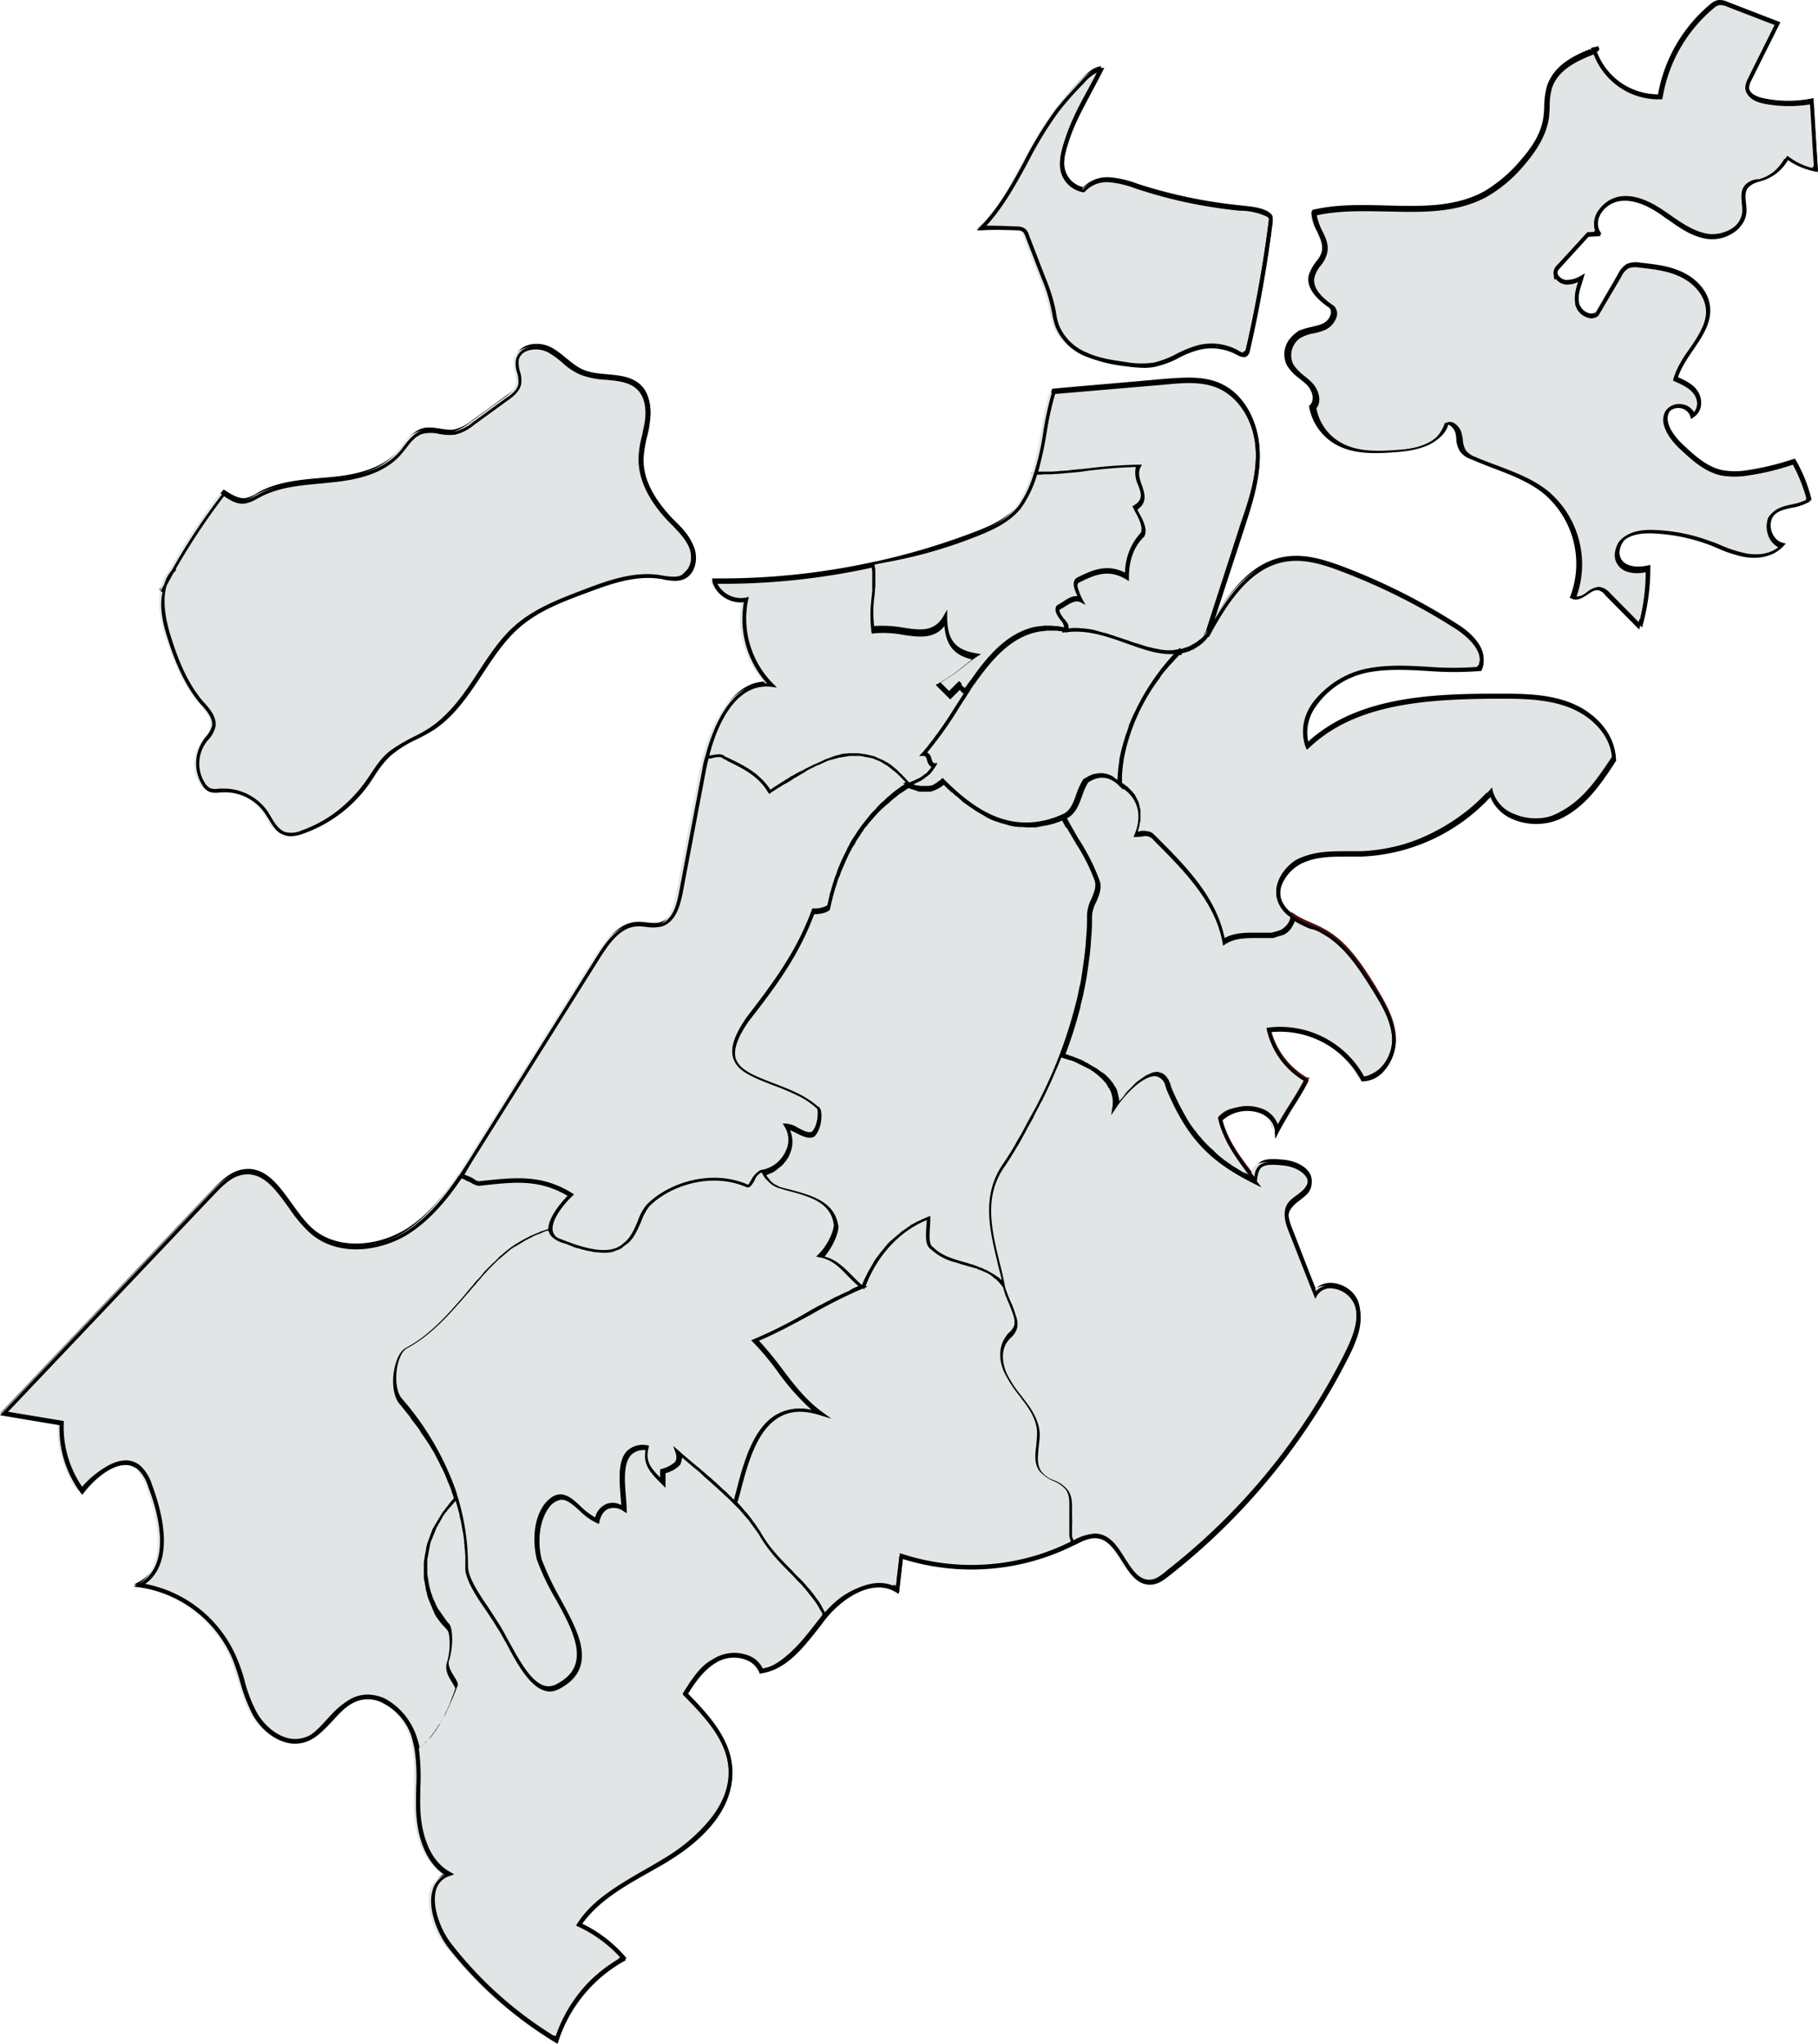 <svg xmlns="http://www.w3.org/2000/svg" width="473.138" height="531.947" viewBox="0 0 473.138 531.947">
  <defs>
    <style>
      .cls-1, .cls-2, .cls-3 {
        fill: #e1e5e5;
      }

      .cls-1 {
        stroke: #000;
      }

      .cls-1, .cls-2 {
        stroke-miterlimit: 10;
      }

      .cls-2 {
        stroke: #4d0f0f;
      }
    </style>
  </defs>
  <g id="boston" transform="translate(-205.6 -163.253)">
    <g id="areas">
      <path id="Path_1" data-name="Path 1" class="cls-1" d="M247.5,317a169.373,169.373,0,0,1,16.4-25.7c1.7,1.1,3.6,2.3,5.6,2.1a9.714,9.714,0,0,0,3.6-1.6c5.7-3.1,12.5-3.3,18.9-3.9s13.4-2.2,17.7-7.1c1.8-2,3.2-4.6,5.7-5.5,2.8-.9,5.8.7,8.6.2a11.678,11.678,0,0,0,4.7-2.4c2.9-2.1,5.9-4.2,8.8-6.4,1.4-1,2.9-2.1,3.3-3.8.5-2.1-1-4.4-.5-6.5.7-3.3,5.5-3.9,8.5-2.3s5.2,4.4,8.3,5.8c4.9,2.1,11.4.3,15.1,4.1,2.1,2.2,2.4,5.7,1.9,8.7s-1.5,6-1.7,9.1c-.3,6.3,3.4,12,7.7,16.6,2.1,2.1,4.4,4.2,5.4,7,1.1,2.8.4,6.5-2.3,7.7-1.9.8-4,.2-6,0-6.7-1-13.3,1.5-19.6,3.9-6,2.3-12.1,4.6-17,8.8-8.9,7.6-12.6,20.3-22.3,26.7-3.7,2.5-8.2,3.9-11.5,7-2.4,2.2-4,5.2-5.9,7.8a34.9,34.9,0,0,1-16.4,12.2c-1.5.5-3.2,1-4.7.5-2.3-.8-3.4-3.4-4.8-5.5a13.348,13.348,0,0,0-11.9-5.7,5.67,5.67,0,0,1-2.9-.1,3.539,3.539,0,0,1-1.6-1.6,9.849,9.849,0,0,1,.2-10.8c.9-1.4,2.2-2.6,2.5-4.2.3-2.2-1.5-4.2-2.9-5.9-4.3-5.1-6.8-11.4-8.8-17.7-1.8-5.9-2.9-13.3,1.7-17.4"/>
      <path id="Path_2" data-name="Path 2" class="cls-1" d="M492.2,181c-1.9.2-3.4,1.7-4.8,3.2a97.179,97.179,0,0,0-6.7,7.7c-7.3,9.6-11.1,21.8-19.5,30.4,3.1,0,6.1,0,9.2.1a2.9,2.9,0,0,1,1.8.5,2.134,2.134,0,0,1,.7,1.2c1.4,3.6,2.8,7.3,4.2,10.9a43.231,43.231,0,0,1,2.5,7.7,40.5,40.5,0,0,0,1.2,5,13.937,13.937,0,0,0,7.5,7.4,37.6,37.6,0,0,0,10.5,2.6,23.594,23.594,0,0,0,7.5.1c4-.8,7.4-3.5,11.4-4.5a14.166,14.166,0,0,1,10.1,1.4c.7.4,1.5.8,2.1.3a2.22,2.22,0,0,0,.5-1.1c2.5-11,4.5-22.1,5.9-33.2a3.353,3.353,0,0,0,0-1c-.2-.5-.6-.7-1-1-2.1-1.1-4.5-1.2-6.9-1.5a129.051,129.051,0,0,1-26.8-5.6,26.035,26.035,0,0,0-7.2-1.7,8.271,8.271,0,0,0-6.7,2.6,6.747,6.747,0,0,1-5.3-4.6c-.8-2.5-.1-5.2.7-7.7,2.2-7.2,5.7-12.3,9.1-19.2"/>
      <path id="Path_3" data-name="Path 3" class="cls-1" d="M621.7,175.7c-5.2,1.9-11.1,4.4-12.8,9.8-.8,2.5-.5,5.2-.9,7.9-.6,4.5-3.3,8.5-6.3,11.9a37.66,37.66,0,0,1-9.6,8.2c-13.2,7.2-29.8,1.4-44.5,4.8,0,3.5,3.5,6.6,2.7,10.1-.5,2.3-2.8,3.9-3.3,6.2-.7,3.3,2.5,6.1,5.3,8,1.5,1.8-.3,4.5-2.4,5.4s-4.6.9-6.5,2.1a5.939,5.939,0,0,0-1.9,7.4c1.1,2,3.3,3.2,4.9,4.8s2.7,4.5,1.1,6.2a13.677,13.677,0,0,0,6.4,9.4c4.7,2.8,10.6,2.5,16,2,5.1-.4,11.5-1.9,12.3-7,1.4-.7,3,.9,3.3,2.5.4,1.5.2,3.3,1.2,4.6a6.621,6.621,0,0,0,2.7,1.9c6.4,2.8,13.3,4.5,18.8,8.8a24.373,24.373,0,0,1,7.2,27.4c2.2,1.3,4.5-2.7,7-2.2a4.867,4.867,0,0,1,2.1,1.4c2.7,2.8,5.5,5.5,8.2,8.3a55.941,55.941,0,0,0,1.9-14.7c-2.6.6-5.9.5-7.4-1.7-1.4-2.2-.2-5.3,1.9-6.7,2.2-1.4,4.9-1.6,7.5-1.5a45.443,45.443,0,0,1,14.1,2.9c3.1,1.2,6.1,2.7,9.4,3.3s7,.1,9.3-2.2c-3.4-.9-4.7-6-2.1-8.4,2.4-2.3,6.4-1.8,9.2-3.5a38.8,38.8,0,0,0-4-9.9,71.188,71.188,0,0,1-11.9,2.9,19.988,19.988,0,0,1-6.9,0c-4.2-.9-7.5-4-10.6-6.9-2.6-2.5-5.4-6.5-3.2-9.4,1.7-2.1,5.8-1.3,6.5,1.3,1.8-1.2,1.8-4,.6-5.8s-3.3-2.7-5.3-3.6c2-6.8,9.4-12,8.4-18.9-.5-3.7-3.5-6.7-6.9-8.3s-7.2-2-10.9-2.4a5.525,5.525,0,0,0-3.1.3,5.593,5.593,0,0,0-2,2.3c-2,3.4-3.9,6.7-5.9,10.1-1.8,1.5-4.7-.3-5.2-2.5-.5-2.3.4-4.6,1.1-6.8a7.775,7.775,0,0,1-4.2,1.1c-1.4-.2-2.9-1.5-2.5-2.9a3.157,3.157,0,0,1,1.1-1.7c2.5-2.7,4.9-5.3,7.4-8,.9-.1,1.7-.1,2.6-.2-2.1-3.6,1.4-8.5,5.6-9.1s8.2,1.6,11.7,4,6.9,5.1,11.1,5.8,9.2-1.7,9.6-5.9c.2-2.3-.9-4.9.5-6.8,1-1.3,2.8-1.6,4.3-2.2a11.564,11.564,0,0,0,6.4-5.5,18.762,18.762,0,0,0,7.4,3.2c-.4-6-.7-11.9-1.1-17.9a31.947,31.947,0,0,1-12.7-.1c-1.8-.4-4-1.3-4.1-3.2a5.562,5.562,0,0,1,.6-2.1c2.4-4.9,4.9-9.8,7.3-14.7L655,164.2a3.9,3.9,0,0,0-2.3-.4,3.674,3.674,0,0,0-1.6.9,39.13,39.13,0,0,0-13.5,23.6,17.5,17.5,0,0,1-17.3-12.7"/>
      <path id="Path_4" data-name="Path 4" class="cls-1" d="M532.9,280c-.4-6.8-3.8-13.9-10.1-16.6-4.2-1.8-8.9-1.4-13.5-1.1-9.8.9-19.7,1.7-29.5,2.6-1.9,5.8-2.6,15-4.6,20.8a.349.349,0,0,1-.1.2c8.9,0,17.9-2,26.8-2-2,4,4,8-1,11,1,2,3,5,2,7-3,3-4,7-4,11-5-3-9-1-13,1-1,1,0,3,1,5-2-1-4,1-6,2-1,2,3,4,2,6,10.7-1.5,20.8,6.9,29.5,5.5.2-.2.3-.4.5-.5-.2.2-.3.4-.5.5a11.929,11.929,0,0,0,7.4-4.4c3-9.4,6.1-18.8,9.1-28.2C531.1,293.5,533.3,286.8,532.9,280Z"/>
      <path id="Path_5" data-name="Path 5" class="cls-1" d="M483,327c-19-4-26,20-37,32,2,0,1,3,3,3-2,3-4,4-7,5,3,1,6,2,9-1,8.8,8.8,18.6,14.7,31.2,9.4-.1-.1-.1-.2-.2-.4.1.1.1.2.2.4a3,3,0,0,0,.8-.4c3-2,3-6,5-9,3-2,6-2,9,1,0-12.7,6.7-25.5,15.5-34.5C503.8,333.9,493.7,325.5,483,327Z"/>
      <path id="Path_6" data-name="Path 6" class="cls-1" d="M456,341l-3,3-3-3c4-2,7-5,10-7-6-1-8-4-8-10-4,7-11,2-19,3-1-6,1-11,0-17a186.007,186.007,0,0,1-41.4,4.3,7.42,7.42,0,0,0,8.2,4.6,24.531,24.531,0,0,0,6.6,22.3c-9.2-1.1-14.5,9.3-16.9,18.8,1.8-.1,3.5-.9,4.4,0,4,2,9,4,12,9,12-8,25-16,36-2,3-1,5-2,7-5-2,0-1-3-3-3,4-4.4,7.5-10.3,11.2-15.9C456.8,342.9,455.1,341.9,456,341Z"/>
      <path id="Path_7" data-name="Path 7" class="cls-1" d="M501,295c5-3-1-7,1-11-8.9,0-17.9,2-26.8,2a28.32,28.32,0,0,1-4.1,8.8c-3,3.8-7.7,5.9-12.3,7.6a180.028,180.028,0,0,1-25.7,7.6c1,6-1,11,0,17,8-1,15,4,19-3,0,6,2,9,8,10-3,2-6,5-10,7l3,3,3-3c-.9.9.8,1.9,1.2,2.1,6.5-9.8,13.7-18.6,25.8-16.1,1-2-3-4-2-6,2-1,4-3,6-2-1-2-2-4-1-5,4-2,8-4,13-1,0-4,1-8,4-11C504,300,502,297,501,295Z"/>
      <path id="Path_8" data-name="Path 8" class="cls-1" d="M491,392c-2-5.9-5.8-10.8-8.8-16.6-12.6,5.4-22.4-.5-31.2-9.4-3,3-6,2-9,1-11,7-18,18-21,32-1,1-4,1-4,1-4,11-10,19-17,28-12,17,8,14,18,23,1,0,1,5-1,7-2,1-5-2-7-2,3,5-1,11-6,12a7.808,7.808,0,0,0,4,4c7,2,14,3,15,10,0,2-2,6-4,8,5,1,7,5,11,8,3-8,9-15,17-18,0,3-1,7,1,8,5,5,14,3,19,10-2-11-7-22,0-32,13-20,22-42,22-65C489,398,492,395,491,392Z"/>
      <path id="Path_9" data-name="Path 9" class="cls-1" d="M406,369c-3-5-8-7-12-9-.9-.9-2.6-.2-4.4,0-.3,1-.5,2-.7,3-2,10.7-4.1,21.5-6.1,32.2-.6,3.4-1.8,7.4-5.1,8.5-2.1.7-4.4-.2-6.6,0-4.3.4-7.3,4.4-9.6,8.1-10.7,17-21.3,34-32,51-1.3,2.1-2.6,4.2-4,6.3h0c1.9.2,3.7,2,4.6,2,9-1,16-2,24,3-2.7,2.7-5.5,6.4-5.3,9.1.1,0,.2-.1.3-.1-.1,0-.2.1-.3.1a3.219,3.219,0,0,0,2.3,2.9c5,2,13,5,17,1,3-2,4-8,6-10,6-6,17-9,26-5,1,0,2-4,4-4,5-1,9-7,6-12,2,0,5,3,7,2,2-2,2-7,1-7-10-9-30-6-18-23,7-9,13-17,17-28,0,0,3,0,4-1,3-14,10-25,21-32C431,353,418,361,406,369Z"/>
      <path id="Path_10" data-name="Path 10" class="cls-1" d="M324,602c1-1-3-4-2-7s1-8,0-9c-9.7-10.7-6.2-25.1,2.2-33.2-2.8-8.8-7.6-16.9-14.2-24.8-3-3-2-12,1-14,14.9-8,19.9-25.8,37.7-30.9-.1-2.7,2.6-6.4,5.3-9.1-8-5-15-4-24-3-.9,0-2.7-1.7-4.6-2-3.8,5.6-8,10.8-13.6,14.4-7.7,4.9-18.8,5.9-25.5-.3-5.9-5.5-9.5-16.3-17.4-15-3.1.5-5.5,2.9-7.7,5.2-18.2,19.1-36.3,38.3-54.5,57.4,5,.8,10,1.7,15,2.5a28.032,28.032,0,0,0,5.3,17.7c3.7-4.8,10.4-9.9,14.9-6a11.8,11.8,0,0,1,2.8,4.7c3.4,8.9,5.6,21.2-2.7,25.8a31.985,31.985,0,0,1,24.6,18.9c2,4.8,2.8,10,5.3,14.5s7.6,8.3,12.6,6.9c5.7-1.5,8.3-8.8,13.9-10.8,6.2-2.2,12.8,3.3,14.8,9.5a20.921,20.921,0,0,1,.8,3.4C319,614,322,608,324,602Z"/>
      <path id="Path_11" data-name="Path 11" class="cls-1" d="M382,541c1,3-1,4-4,5v3c-3-3-5-5-4-9-9-1-6,11-6,16-3-2-6-1-7,3-5-2-8-10-13-4-3,4-3,10-2,14,4,12,18,26,5,33-7,4-12-10-16-16-3-5-8-11-8-15a60.773,60.773,0,0,0-2.8-18.2c-8.4,8.2-11.9,22.6-2.2,33.2,1,1,1,6,0,9s3,6,2,7c-2,6-5,12-9.9,16,.9,5.2.2,10.7.4,16,.2,6.5,2.3,13.8,8.1,16.9-6.9,2.2-4.3,12.8.1,18.5A103.642,103.642,0,0,0,350.5,694a37.3,37.3,0,0,1,17.4-21.2,34.084,34.084,0,0,0-11.6-8.7c5.4-8.2,15-12.3,23.3-17.5s16.6-13.1,16.1-22.9c-.4-7.8-6.3-14.1-11.8-19.7,2.3-3.7,4.8-7.5,8.7-9.4s9.5-.9,11.1,3.1c7.3-1.1,11.8-8.2,16.5-14-4-9-12.3-12.8-17.3-21.8C398,554,390,548,382,541Z"/>
      <path id="Path_12" data-name="Path 12" class="cls-1" d="M419,531c-7-5-11-13-17-19,10-4,18-10,28-14-4-3-6-7-11-8,2-2,4-6,4-8-1-7-8-8-15-10a7.808,7.808,0,0,1-4-4c-2,0-3,4-4,4-9-4-20-1-26,5-2,2-3,8-6,10-4,4-12,1-17-1a3.087,3.087,0,0,1-2.3-2.9C331,488.2,325.9,506,311,514c-3,2-4,11-1,14a72.4,72.4,0,0,1,14.2,24.8A61.271,61.271,0,0,1,327,571c0,4,5,10,8,15,4,6,9,20,16,16,13-7-1-21-5-33-1-4-1-10,2-14,5-6,8,2,13,4,1-4,4-5,7-3,0-5-3-17,6-16-1,4,1,6,4,9v-3c3-1,5-2,4-5,5.2,4.6,10.5,8.8,14.9,13.3C399.9,543.3,403,526,419,531Z"/>
      <path id="Path_13" data-name="Path 13" class="cls-1" d="M614.1,346.6c-5.9-2.3-12.4-2.3-18.7-2.3-17.5,0-36.9.8-49.6,12.9-3.1-9.1,6.5-18.1,16-19.9s19.3.8,28.9-.4c2-4.1-2.2-8.4-6.1-10.8a160.836,160.836,0,0,0-29.9-15c-4.6-1.7-9.4-3.2-14.3-2.5-9.9,1.4-16,11.2-20.7,20,0-.1.1-.3.1-.4a11.928,11.928,0,0,1-7.4,4.4l-.2.2c.2.1.5.2.7.3-.2-.1-.5-.2-.7-.3-8.7,9-15.3,21.6-15.3,34.3,5,3,6,8,4,13,2,0,3-1,5,1,8,8,16,16,18,27,6-4,16.1,1.5,18.1-6.5a8.067,8.067,0,0,1-3.3-3.8c-1.8-4.5,2-9.7,6.6-11.4s9.6-1.2,14.5-1.3a48.2,48.2,0,0,0,33.8-16c1.9,6.8,11.1,9.1,17.5,6.2,6.4-2.8,10.6-9,14.5-14.9C625.2,354,620,348.9,614.1,346.6Z"/>
      <path id="Path_14" data-name="Path 14" class="cls-1" d="M510,446c-2-8-10-1-14,5,1-8-8.1-11.7-14.1-13.7A153.624,153.624,0,0,1,467,466c-7,10-2,21,0,32,.9,3,1.9,4.4,2.8,7.4a5.676,5.676,0,0,1,.3,2.9c-.3,1.3-1.5,2.1-2.3,3.2-1.9,2.4-1.7,5.9-.5,8.7s3.3,5.1,5.1,7.6,3.5,5.2,3.6,8.3c.1,3.4-1.5,7.1.5,9.8,1.7,2.3,5.3,2.6,6.9,4.9,1.3,1.9.9,4.5,1,6.8.1,2.4-.6,4.8.6,6.9,2.1-1.1,4.4-2.3,6.7-1.9,6.2,1.1,7.2,12.4,13.5,12a8.137,8.137,0,0,0,4.5-2.3,165.874,165.874,0,0,0,46.5-57c2-4.1,3.9-8.8,2.4-13.1s-8.3-6.4-10.7-2.5c-2.2-5.5-4.3-11-6.5-16.6-.7-1.8-1.4-3.9-.6-5.7.8-1.9,3-2.7,4.4-4.2,3.4-3.6-.6-7.1-5.5-7.6s-7.5-.2-7.2,4.7C520.5,464.5,515,458,510,446Z"/>
      <path id="Path_15" data-name="Path 15" class="cls-2" d="M563,419.9c-3.5-5.6-7.3-11.4-13.1-14.5-2.5-1.4-5.5-2.3-7.8-3.9-2,8-12.1,2.5-18.1,6.5-2-11-10-19-18-27-2-2-3-1-5-1,2-5,1-10-4-13-3-3-6-3-9-1-2,3-2,7-5,9a3,3,0,0,0-.8.4c3,5.8,6.9,10.8,8.8,16.6,1,3-2,6-2,9a100.648,100.648,0,0,1-7.1,36.3c6,2,15.1,5.7,14.1,13.7,4-6,12-13,14-5,5,12,10.5,18.5,22.5,24.5-4-5.2-7.9-9.9-9.4-16.3,4.5-4.8,14.3-3.4,14.8,3.2,2.6-5.1,5.1-8.1,7.7-13.2a20.529,20.529,0,0,1-9.8-13.2,24.394,24.394,0,0,1,24.5,12.7c4.9-.1,8.3-5.5,8.1-10.3C568.2,428.4,565.5,424.1,563,419.9Z"/>
      <path id="Path_16" data-name="Path 16" class="cls-1" d="M484.3,557.6c-.1-2.3.3-4.9-1-6.8-1.6-2.3-5.2-2.6-6.9-4.9-2-2.7-.4-6.5-.5-9.8-.1-3.1-1.8-5.8-3.6-8.3s-3.9-4.8-5.1-7.6-1.4-6.3.5-8.7c.8-1.1,2-1.9,2.3-3.2a5.9,5.9,0,0,0-.3-2.9c-.9-3-1.9-4.4-2.8-7.4-5-7-14-5-19-10-2-1-1-5-1-8-8,3-14,10-17,18-10,4-18,10-28,14,6,6,10,14,17,19-16-5-19.1,12.3-22.1,23.3a44.894,44.894,0,0,1,6.1,7.7c5,9,13.3,12.8,17.3,21.8,4.7-5.7,12.7-10.9,19-7,.3-3,.7-6,1-9a59.268,59.268,0,0,0,44.7-3.3C483.8,562.5,484.4,560,484.3,557.6Z"/>
    </g>
    <g id="background" transform="translate(-665 -207.6)">
      <g id="Group_4" data-name="Group 4" transform="translate(0 -1)">
        <path id="Path_17" data-name="Path 17" class="cls-3" d="M911.6,526.1l.9-1.5c-1.1,3.9-.2,8.7,1.1,12.8,2,6.3,4.5,12.7,8.8,17.7,1.5,1.7,3.3,3.7,2.9,5.9-.2,1.6-1.6,2.9-2.5,4.2a10.049,10.049,0,0,0-.2,10.8,4.1,4.1,0,0,0,1.6,1.6,5.67,5.67,0,0,0,2.9.1,13.348,13.348,0,0,1,11.9,5.7c1.4,2.1,2.4,4.7,4.8,5.5a7.011,7.011,0,0,0,4.7-.5,34.9,34.9,0,0,0,16.4-12.2c1.9-2.6,3.5-5.6,5.9-7.8,3.3-3.1,7.8-4.5,11.5-7,9.7-6.5,13.4-19.2,22.3-26.7,4.9-4.2,11-6.5,17-8.8,6.3-2.4,12.9-4.8,19.6-3.9,2,.3,4.1.9,6,0,2.7-1.2,3.4-5,2.3-7.7-1.1-2.8-3.4-4.8-5.4-7-4.3-4.5-8-10.3-7.7-16.6.1-3.1,1.2-6,1.7-9.1.5-3,.2-6.5-1.9-8.7-3.7-3.9-10.2-2-15.1-4.1-3.1-1.3-5.3-4.2-8.3-5.8s-7.7-1-8.5,2.3c-.5,2.1,1,4.4.5,6.5-.4,1.7-1.9,2.8-3.3,3.8-2.9,2.1-5.9,4.2-8.8,6.4a13.124,13.124,0,0,1-4.7,2.4c-2.9.5-5.9-1.1-8.6-.2-2.5.8-3.9,3.4-5.7,5.5-4.3,4.9-11.2,6.4-17.7,7.1s-13.2.8-18.9,3.9a12.812,12.812,0,0,1-3.6,1.6c-2,.3-3.9-.9-5.6-2.1a161.852,161.852,0,0,0-13.4,20.3,9.567,9.567,0,0,0-1.9,3.4A15.594,15.594,0,0,1,911.6,526.1Z"/>
        <path id="Path_18" data-name="Path 18" class="cls-3" d="M1136.1,432a2.134,2.134,0,0,1,.7,1.2c1.4,3.6,2.8,7.3,4.2,10.9a43.231,43.231,0,0,1,2.5,7.7,40.51,40.51,0,0,0,1.2,5,13.937,13.937,0,0,0,7.5,7.4,37.6,37.6,0,0,0,10.5,2.6,23.594,23.594,0,0,0,7.5.1c4-.8,7.4-3.5,11.4-4.5a14.166,14.166,0,0,1,10.1,1.4c.7.4,1.5.8,2.1.3a2.219,2.219,0,0,0,.5-1.1c2.5-11,4.5-22.1,5.9-33.2a3.353,3.353,0,0,0,0-1c-.2-.5-.6-.7-1-1-2.1-1.1-4.5-1.2-6.9-1.5a129.052,129.052,0,0,1-26.8-5.6,26.036,26.036,0,0,0-7.2-1.7,8.271,8.271,0,0,0-6.7,2.6,6.747,6.747,0,0,1-5.3-4.6c-.8-2.5-.1-5.2.7-7.7,2.3-7.3,5.8-12.4,9.1-19.2-1.9.2-3.4,1.7-4.8,3.2a97.163,97.163,0,0,0-6.7,7.7c-7.3,9.6-11.1,21.8-19.5,30.4,3.1,0,6.1,0,9.2.1A2.73,2.73,0,0,1,1136.1,432Z"/>
        <path id="Path_19" data-name="Path 19" class="cls-3" d="M1284.4,384.5a2.354,2.354,0,0,1,.2.8c.4-.1.8-.3,1.1-.4Z"/>
        <path id="Path_20" data-name="Path 20" class="cls-3" d="M1340.7,502.1a38.793,38.793,0,0,0-4-9.9,71.188,71.188,0,0,1-11.9,2.9,19.988,19.988,0,0,1-6.9,0c-4.2-.9-7.5-4-10.6-6.9-2.6-2.5-5.4-6.5-3.2-9.4,1.7-2.1,5.8-1.3,6.5,1.3,1.8-1.2,1.8-4,.6-5.8s-3.3-2.7-5.3-3.6c2-6.8,9.4-12,8.4-18.9-.5-3.7-3.5-6.7-6.9-8.3s-7.2-2-10.9-2.4a5.525,5.525,0,0,0-3.1.3,5.593,5.593,0,0,0-2,2.3c-2,3.4-3.9,6.7-5.9,10.1-1.8,1.5-4.7-.3-5.2-2.5-.5-2.3.4-4.6,1.1-6.8a7.775,7.775,0,0,1-4.2,1.1c-1.4-.2-2.9-1.5-2.5-2.9a3.157,3.157,0,0,1,1.1-1.7c2.5-2.7,4.9-5.3,7.4-8,.9-.1,1.7-.1,2.6-.2-2.1-3.6,1.4-8.5,5.6-9.1s8.2,1.6,11.7,4,6.9,5.1,11.1,5.8,9.2-1.7,9.6-5.9c.2-2.3-.9-4.9.5-6.8,1-1.3,2.8-1.6,4.3-2.2a11.564,11.564,0,0,0,6.4-5.5,18.762,18.762,0,0,0,7.4,3.2c-.4-6-.7-11.9-1.1-17.9a31.947,31.947,0,0,1-12.7-.1c-1.8-.4-4-1.3-4.1-3.2a5.563,5.563,0,0,1,.6-2.1c2.4-4.9,4.9-9.8,7.3-14.7l-13.2-5.1a3.9,3.9,0,0,0-2.3-.4,3.674,3.674,0,0,0-1.6.9,39.13,39.13,0,0,0-13.5,23.6,17.563,17.563,0,0,1-17.1-11.9c-4.9,1.9-10.1,4.4-11.7,9.3-.8,2.5-.5,5.2-.9,7.9-.6,4.5-3.3,8.5-6.3,11.9a37.661,37.661,0,0,1-9.6,8.2c-13.2,7.2-29.8,1.4-44.5,4.8,0,3.5,3.5,6.6,2.7,10.1-.5,2.3-2.8,3.9-3.3,6.2-.7,3.3,2.5,6.1,5.3,8,1.5,1.8-.3,4.5-2.4,5.4s-4.6.9-6.5,2.1a5.939,5.939,0,0,0-1.9,7.4c1.1,2,3.3,3.2,4.9,4.8s2.7,4.5,1.1,6.2a13.677,13.677,0,0,0,6.4,9.4c4.7,2.8,10.6,2.5,16,2,5.1-.4,11.5-1.9,12.3-7,1.4-.7,3,.9,3.3,2.5.4,1.5.2,3.3,1.2,4.6a6.62,6.62,0,0,0,2.7,1.9c6.4,2.8,13.3,4.5,18.8,8.8a24.373,24.373,0,0,1,7.2,27.4c2.2,1.3,4.5-2.7,7-2.2a4.866,4.866,0,0,1,2.1,1.4c2.7,2.8,5.5,5.5,8.2,8.3a55.939,55.939,0,0,0,1.9-14.7c-2.6.6-5.9.5-7.4-1.7-1.4-2.2-.2-5.3,1.9-6.7,2.2-1.4,4.9-1.6,7.5-1.5a45.442,45.442,0,0,1,14.1,2.9c3.1,1.2,6.1,2.7,9.4,3.3s7,.1,9.3-2.2c-3.4-.9-4.7-6-2.1-8.4C1333.8,503.3,1337.8,503.8,1340.7,502.1Z"/>
        <path id="Path_21" data-name="Path 21" class="cls-3" d="M1278.2,555.7c-5.9-2.3-12.4-2.3-18.7-2.3-17.5,0-36.9.8-49.6,12.9-3.1-9.1,6.5-18.1,16-19.9s19.3.8,28.9-.4c2-4.1-2.2-8.4-6.1-10.8a160.838,160.838,0,0,0-29.9-15c-4.6-1.7-9.4-3.2-14.3-2.5-9.9,1.4-16,11.2-20.7,20,0-.1.1-.3.1-.4,3-9.4,6.1-18.8,9.1-28.2,2.1-6.5,4.2-13.1,3.8-19.9s-3.8-13.9-10.1-16.6c-4.2-1.8-8.9-1.4-13.5-1.1-9.8.9-19.7,1.7-29.5,2.6-1.9,5.8-2.6,15-4.6,20.8a.349.349,0,0,1-.1.2,28.32,28.32,0,0,1-4.1,8.8c-3,3.8-7.7,5.9-12.3,7.6a180.038,180.038,0,0,1-25.7,7.6,186,186,0,0,1-41.4,4.3,7.42,7.42,0,0,0,8.2,4.6,24.532,24.532,0,0,0,6.6,22.3c-9.2-1.1-14.5,9.3-16.9,18.8-.3,1-.5,2-.7,3-2,10.7-4.1,21.5-6.1,32.2-.6,3.4-1.8,7.4-5.1,8.5-2.1.7-4.4-.2-6.6,0-4.3.4-7.3,4.4-9.6,8.1-10.7,17-21.3,34-32,51-1.3,2.1-2.6,4.2-4,6.3h0c-3.8,5.6-8,10.8-13.6,14.4-7.7,4.9-18.8,5.9-25.5-.3-5.9-5.5-9.5-16.3-17.4-15-3.1.5-5.5,2.9-7.7,5.2-18.2,19.1-36.3,38.3-54.5,57.4,5,.8,10,1.7,15,2.5a28.032,28.032,0,0,0,5.3,17.7c3.7-4.8,10.4-9.9,14.9-6a11.8,11.8,0,0,1,2.8,4.7c3.4,8.9,5.6,21.2-2.7,25.8a31.985,31.985,0,0,1,24.6,18.9c2,4.8,2.8,10,5.3,14.5s7.6,8.3,12.6,6.9c5.7-1.5,8.3-8.8,13.9-10.8,6.2-2.2,12.8,3.3,14.8,9.5a20.921,20.921,0,0,1,.8,3.4c.9,5.2.2,10.7.4,16,.2,6.5,2.3,13.8,8.1,16.9-6.9,2.2-4.3,12.8.1,18.5a103.642,103.642,0,0,0,27.8,24.6,37.3,37.3,0,0,1,17.4-21.2,34.083,34.083,0,0,0-11.6-8.7c5.4-8.2,15-12.3,23.3-17.5,8.4-5.1,16.6-13.1,16.1-22.9-.4-7.8-6.3-14.1-11.8-19.7,2.3-3.7,4.8-7.5,8.7-9.4s9.5-.9,11.1,3.1c7.3-1.1,11.8-8.2,16.5-14,4.7-5.7,12.7-10.9,19-7,.3-3,.7-6,1-9a59.268,59.268,0,0,0,44.7-3.3c2.1-1.1,4.4-2.3,6.7-1.9,6.2,1.1,7.2,12.4,13.5,12a8.138,8.138,0,0,0,4.5-2.3,165.874,165.874,0,0,0,46.5-57c2-4.1,3.9-8.8,2.4-13.1s-8.3-6.4-10.7-2.5c-2.2-5.5-4.3-11-6.5-16.6-.7-1.8-1.4-3.9-.6-5.7.8-1.9,3-2.7,4.4-4.2,3.4-3.6-.6-7.1-5.5-7.6s-7.5-.2-7.2,4.7c-4-5.2-7.9-9.9-9.4-16.3,4.5-4.8,14.3-3.4,14.8,3.2,2.6-5.1,5.1-8.1,7.7-13.2a20.529,20.529,0,0,1-9.8-13.2,24.394,24.394,0,0,1,24.5,12.7c4.9-.1,8.3-5.5,8.1-10.3-.2-4.9-2.8-9.2-5.4-13.4-3.5-5.6-7.3-11.4-13.1-14.5-2.5-1.4-5.5-2.3-7.8-3.9a8.068,8.068,0,0,1-3.3-3.8c-1.8-4.5,2-9.7,6.6-11.4s9.6-1.2,14.5-1.3a48.2,48.2,0,0,0,33.8-16c1.9,6.8,11.1,9.1,17.5,6.2,6.4-2.8,10.6-9,14.5-14.9C1289.3,563.1,1284.1,558,1278.2,555.7Z"/>
      </g>
    </g>
    <g id="line">
      <g id="Group_5" data-name="Group 5" transform="translate(-333 -108)">
        <path id="Path_22" data-name="Path 22" d="M582,436.7c1.8,5.8,4.3,12.5,8.9,17.9l.3.3c1.4,1.6,2.8,3.3,2.6,5.2a6.942,6.942,0,0,1-1.6,2.9,7.634,7.634,0,0,0-.8,1.1,10.671,10.671,0,0,0-.2,11.4,4.441,4.441,0,0,0,1.8,1.8,4.993,4.993,0,0,0,2.7.2h.4a12.73,12.73,0,0,1,11.5,5.5c.3.5.6.9.9,1.4,1.1,1.8,2.1,3.6,4.1,4.2a4.529,4.529,0,0,0,1.6.3,9.827,9.827,0,0,0,3.4-.7,35.443,35.443,0,0,0,16.7-12.4c.6-.8,1.1-1.6,1.7-2.5a26.47,26.47,0,0,1,4.2-5.3,30.066,30.066,0,0,1,6.8-4.3,43.087,43.087,0,0,0,4.7-2.6c5.3-3.6,8.9-9,12.4-14.3,2.9-4.4,5.9-9,9.9-12.4,4.9-4.2,11-6.5,16.9-8.7s12.7-4.8,19.4-3.8a3.553,3.553,0,0,1,1,.2c1.8.3,3.6.6,5.3-.1,3-1.3,3.8-5.4,2.6-8.4a18.947,18.947,0,0,0-4.6-6.2l-.9-.9c-3.6-3.8-7.9-9.6-7.6-16.2a33.808,33.808,0,0,1,.9-5.4,22.878,22.878,0,0,0,.7-3.6c.6-3.9-.1-7.1-2.1-9.1-2.3-2.4-5.7-2.7-8.9-3a21.349,21.349,0,0,1-6.3-1.2,18.074,18.074,0,0,1-4.4-3,27.578,27.578,0,0,0-3.9-2.8,7.9,7.9,0,0,0-6.7-.3,4.249,4.249,0,0,0-2.5,2.9,6.992,6.992,0,0,0,.3,3.5,8.056,8.056,0,0,1,.3,3c-.3,1.4-1.6,2.5-3.1,3.5l-8.8,6.4a10.721,10.721,0,0,1-4.5,2.3,12.311,12.311,0,0,1-3.8-.2,10.154,10.154,0,0,0-4.9,0c-2,.7-3.4,2.4-4.7,4.1-.4.5-.8,1.1-1.2,1.5-4.4,5-11.6,6.3-17.3,6.9-1,.1-1.9.2-2.9.3-5.5.5-11.3,1-16.2,3.7l-.6.3a13.1,13.1,0,0,1-2.8,1.2c-1.8.2-3.5-.8-5.2-2l-.4-.3-.3.4a162.577,162.577,0,0,0-13.5,20.3,9.184,9.184,0,0,0-1.9,3.5c-.3.6-.7,1.3-1,1.9l.5.3C580.2,428.4,580.6,432.2,582,436.7Zm0-13.1,1.8-3.3.7-.7-.2-.2a173.732,173.732,0,0,1,12.6-19c1.8,1.2,3.5,2.2,5.5,1.9a9,9,0,0,0,3.2-1.3l.6-.3c4.8-2.6,10.4-3.1,15.9-3.6,1-.1,1.9-.2,2.9-.3,6-.6,13.4-2,18-7.3.4-.5.9-1.1,1.3-1.6,1.2-1.6,2.4-3.1,4.2-3.7a9.348,9.348,0,0,1,4.4,0,14.3,14.3,0,0,0,4.1.2,12.012,12.012,0,0,0,4.9-2.5l8.8-6.4c1.6-1.1,3-2.3,3.5-4.1a6.9,6.9,0,0,0-.3-3.5,8.056,8.056,0,0,1-.3-3,3.3,3.3,0,0,1,1.9-2.2,6.94,6.94,0,0,1,5.8.3,23.265,23.265,0,0,1,3.7,2.7,16.691,16.691,0,0,0,4.7,3.1,21.492,21.492,0,0,0,6.6,1.3c3.2.3,6.3.6,8.3,2.7,2.3,2.4,2.1,6.2,1.8,8.3-.2,1.2-.5,2.4-.7,3.5a26.178,26.178,0,0,0-.9,5.6c-.3,6.9,4.1,13,7.9,16.9l.9.9c1.7,1.8,3.5,3.6,4.4,5.9,1,2.5.4,6-2.1,7.1-1.4.6-3.1.3-4.7.1-.3-.1-.7-.1-1-.2-7-1-13.8,1.6-19.9,3.9-5.7,2.2-12.2,4.6-17.2,8.9-4.1,3.5-7.2,8.2-10.1,12.7-3.4,5.2-6.9,10.6-12.1,14a34.2,34.2,0,0,1-4.6,2.6,34.733,34.733,0,0,0-7,4.5A32.593,32.593,0,0,0,635,473c-.5.8-1.1,1.6-1.7,2.4a34.62,34.62,0,0,1-16.2,12,6.429,6.429,0,0,1-4.3.4c-1.6-.6-2.6-2.1-3.6-3.8l-.9-1.5a13.9,13.9,0,0,0-11.3-6h-1.4a4.446,4.446,0,0,1-2.3-.1,3.7,3.7,0,0,1-1.4-1.4,9.4,9.4,0,0,1,.2-10.3,7.008,7.008,0,0,1,.8-1,7.482,7.482,0,0,0,1.8-3.4c.3-2.3-1.3-4.3-2.8-6l-.3-.3c-4.5-5.2-6.9-11.8-8.7-17.6C581.3,431.1,581,426.8,582,423.6Z"/>
        <path id="Path_23" data-name="Path 23" d="M803.3,331.2a2.41,2.41,0,0,1,1.5.4c.3.2.4.6.6,1l4.2,10.9a40.758,40.758,0,0,1,2.5,7.7l.3,1.5a23.689,23.689,0,0,0,.9,3.6,14.341,14.341,0,0,0,7.8,7.7,40.088,40.088,0,0,0,10.6,2.6,37.251,37.251,0,0,0,4.7.4,13.577,13.577,0,0,0,2.9-.3,24.8,24.8,0,0,0,6.1-2.3,24.4,24.4,0,0,1,5.3-2.1,13.923,13.923,0,0,1,9.8,1.3c.6.3,1.8,1,2.7.3a2.334,2.334,0,0,0,.7-1.4,335.968,335.968,0,0,0,5.9-33.3,2.554,2.554,0,0,0-.1-1.2,2.19,2.19,0,0,0-1.3-1.2,19.216,19.216,0,0,0-6.7-1.5h-.4a128.133,128.133,0,0,1-26.7-5.6l-.6-.2a26.178,26.178,0,0,0-6.7-1.6,8.5,8.5,0,0,0-6.9,2.6,6.309,6.309,0,0,1-4.6-4.2c-.7-2.4-.1-4.9.7-7.4,1.5-5,3.7-8.9,5.9-13.1,1-1.9,2.1-3.9,3.2-6.1l.4-.8-.9.1c-2.1.2-3.6,1.7-5.1,3.3-2.3,2.5-4.7,5-6.8,7.7a100.45,100.45,0,0,0-8.1,13.3c-3.2,6-6.6,12.1-11.4,17l-.9.9H794C797.1,331,800.2,331.1,803.3,331.2Zm2.7-17.5a98.689,98.689,0,0,1,8-13.2,80.888,80.888,0,0,1,6.7-7.6,10.076,10.076,0,0,1,3.5-2.8q-1.35,2.7-2.7,5.1a72.519,72.519,0,0,0-6,13.2c-.8,2.6-1.5,5.4-.7,8a7.328,7.328,0,0,0,5.7,4.9h.3l.2-.2a7.611,7.611,0,0,1,6.3-2.4,24.545,24.545,0,0,1,6.5,1.5l.6.2a123.962,123.962,0,0,0,26.9,5.7h.4a16.565,16.565,0,0,1,6.3,1.4c.5.2.7.4.8.7.1.2,0,.5,0,.7-1.4,11.1-3.4,22.3-5.9,33.2-.1.4-.2.7-.4.8-.3.3-1,0-1.6-.4a14.281,14.281,0,0,0-10.5-1.4,28.7,28.7,0,0,0-5.5,2.2,24.923,24.923,0,0,1-5.9,2.3,22.425,22.425,0,0,1-7.3-.1c-3.4-.5-7.1-1-10.3-2.5a13.167,13.167,0,0,1-7.2-7.1,17.964,17.964,0,0,1-.8-3.5l-.3-1.5a50.976,50.976,0,0,0-2.6-7.8l-4.2-10.9a3.067,3.067,0,0,0-.9-1.4,3.39,3.39,0,0,0-2.1-.6c-2.4-.1-4.8-.2-7.2-.2h-.8C799.7,325.2,802.9,319.4,806,313.7Z"/>
        <path id="Path_24" data-name="Path 24" d="M996.5,318.5c.3-.1.7-.2,1-.3a11.552,11.552,0,0,0,6.4-5.3,18.39,18.39,0,0,0,7.2,3l.6.1-1.2-19.1-.6.1a30.959,30.959,0,0,1-12.5-.1c-.8-.2-3.6-.9-3.7-2.7a4.674,4.674,0,0,1,.6-1.9l7.6-15.2-13.8-5.3a4.49,4.49,0,0,0-2.6-.4,5.244,5.244,0,0,0-1.8,1,39.31,39.31,0,0,0-13.6,23.5A17.164,17.164,0,0,1,954,284.8c.2-.1.5-.2.7-.3l-.3-.9a1.445,1.445,0,0,1-.7.2c0-.1-.1-.2-.1-.3l-1,.3c0,.1.1.2.1.4-4.9,1.9-9.9,4.5-11.5,9.5a20.8,20.8,0,0,0-.7,5c0,1-.1,2-.2,3-.5,3.7-2.5,7.4-6.1,11.7a33.7,33.7,0,0,1-9.5,8c-7.6,4.1-16.2,3.9-25.4,3.7-6.3-.2-12.8-.4-19,1.1l-.4.1v.4a11.719,11.719,0,0,0,1.5,4.8c.8,1.8,1.6,3.4,1.2,5.2a6.942,6.942,0,0,1-1.6,2.9,10.622,10.622,0,0,0-1.8,3.3c-.9,4.1,3.8,7.4,5.4,8.5a1.7,1.7,0,0,1,.3,1.7,4.658,4.658,0,0,1-2.6,2.9,12.045,12.045,0,0,1-2.7.8,11.228,11.228,0,0,0-4,1.4,6.434,6.434,0,0,0-2.1,8.1,11.579,11.579,0,0,0,3.2,3.4l1.8,1.5c1.6,1.5,2.4,4.1,1,5.5l-.2.2v.2a14.11,14.11,0,0,0,6.7,9.7c4.6,2.7,10.1,2.6,16.3,2.1,5.3-.4,11.7-2,12.7-7.1a1.062,1.062,0,0,1,.8.1,3.521,3.521,0,0,1,1.6,2.1,7.721,7.721,0,0,1,.2,1.5,6.681,6.681,0,0,0,1,3.3,5.872,5.872,0,0,0,2.9,2c1.9.8,3.8,1.6,5.7,2.3,4.5,1.7,9.2,3.5,13,6.5a23.9,23.9,0,0,1,7.1,26.8l-.2.4.4.2c1.4.8,2.9-.1,4.1-.9,1-.7,2-1.4,3-1.2a3.094,3.094,0,0,1,1.8,1.3l8.8,8.9.2-.8a56.781,56.781,0,0,0,2-14.8v-.6l-.6.1c-1.2.3-5.2,1-6.8-1.5-1.3-1.9-.1-4.8,1.8-6,2.1-1.4,5-1.5,7.2-1.4a47.73,47.73,0,0,1,14,2.8c.9.3,1.7.7,2.5,1a31.925,31.925,0,0,0,7,2.3c3.9.7,7.6-.2,9.8-2.4l.6-.6-.8-.2a4.452,4.452,0,0,1-2.9-3.3,4.606,4.606,0,0,1,1-4.3c1.2-1.2,2.9-1.6,4.8-2a13.5,13.5,0,0,0,4.4-1.5l.3-.2-.1-.4a43.547,43.547,0,0,0-4-10l-.2-.4-.4.1a66.713,66.713,0,0,1-11.9,2.9,21.515,21.515,0,0,1-6.7.1c-4.2-.9-7.6-4.2-10.4-6.8-1.3-1.3-5.5-5.7-3.1-8.7a3.4,3.4,0,0,1,3.1-1,3.221,3.221,0,0,1,2.5,2.1l.2.7.6-.4a3.715,3.715,0,0,0,1.6-2.4,5.132,5.132,0,0,0-.9-4,11.955,11.955,0,0,0-5.1-3.6,30.942,30.942,0,0,1,3.9-7.1c2.4-3.6,5-7.3,4.3-11.6-.5-3.5-3.2-6.8-7.1-8.6-3.5-1.6-7.3-2-11-2.4a6.322,6.322,0,0,0-3.3.3,5.3,5.3,0,0,0-2.2,2.5l-5.8,10a2.235,2.235,0,0,1-1.9.3,3.9,3.9,0,0,1-2.4-2.6c-.4-1.8.2-3.7.8-5.5.1-.3.2-.7.3-1l.3-1.1-1,.5a7.317,7.317,0,0,1-3.9,1,2.653,2.653,0,0,1-1.8-1.1,1.558,1.558,0,0,1-.3-1.2c.1-.6.6-1,1-1.5l7.2-7.9,3.2-.2-.4-.7a4.324,4.324,0,0,1,0-4.4,7.209,7.209,0,0,1,5.3-4c4.1-.6,8.2,1.7,11.3,3.9a14.632,14.632,0,0,0,1.3.9c3.1,2.2,6.2,4.4,10,5a9.955,9.955,0,0,0,7.5-1.9,6.58,6.58,0,0,0,2.6-4.5,11.112,11.112,0,0,0-.1-2.6c-.2-1.5-.3-2.9.5-3.9A5.53,5.53,0,0,1,996.5,318.5Zm-3.9,1.1c-1,1.4-.8,3-.7,4.6a9.855,9.855,0,0,1,.1,2.4,5.718,5.718,0,0,1-2.2,3.8,9.459,9.459,0,0,1-6.8,1.7c-3.5-.6-6.6-2.7-9.6-4.8-.4-.3-.9-.6-1.3-.9-3.2-2.2-7.5-4.7-12-4a8.268,8.268,0,0,0-6,4.6,6.191,6.191,0,0,0-.3,4.6l-2.1.1-7.5,8.2a4.141,4.141,0,0,0-1.2,1.9,2.145,2.145,0,0,0,.5,2,3.666,3.666,0,0,0,2.5,1.5,6.512,6.512,0,0,0,3.4-.7,12.191,12.191,0,0,0-.8,6,4.674,4.674,0,0,0,3.1,3.3,2.755,2.755,0,0,0,2.9-.5l6-10.2a4.627,4.627,0,0,1,1.8-2.1,5.286,5.286,0,0,1,2.8-.2c3.6.4,7.4.8,10.7,2.4,3.6,1.7,6.1,4.7,6.6,7.9.6,4-1.7,7.3-4.2,10.9a26.82,26.82,0,0,0-4.2,7.8l-.1.4.4.2c1.8.8,3.9,1.7,5.1,3.4a4.287,4.287,0,0,1,.7,3.3,3.081,3.081,0,0,1-.7,1.4,4.215,4.215,0,0,0-3-2.1,4.272,4.272,0,0,0-4.1,1.3c-2.9,3.7,1.7,8.7,3.2,10.1,2.9,2.7,6.4,6.1,10.9,7.1a21.152,21.152,0,0,0,7.1,0,65.392,65.392,0,0,0,11.6-2.8,42.076,42.076,0,0,1,3.6,9.1,16.008,16.008,0,0,1-3.7,1.2c-1.9.4-3.8.8-5.2,2.2a5.537,5.537,0,0,0-1.3,5.3,5.672,5.672,0,0,0,2.8,3.7c-2,1.6-5,2.2-8.3,1.6a33.708,33.708,0,0,1-6.8-2.2,27.733,27.733,0,0,0-2.6-1,46.678,46.678,0,0,0-14.3-2.9c-2.4-.1-5.4,0-7.8,1.6-2.3,1.5-3.7,5-2,7.4,1.7,2.6,5.3,2.4,7.3,2a52.906,52.906,0,0,1-1.7,13.1l-7.6-7.7a4.64,4.64,0,0,0-2.3-1.5,4.329,4.329,0,0,1-.5-.1,5.483,5.483,0,0,0-3.2,1.4,3.976,3.976,0,0,1-2.7,1.1,24.927,24.927,0,0,0-7.5-27.5c-3.9-3.1-8.7-4.9-13.2-6.6-1.9-.7-3.8-1.4-5.6-2.2a5.583,5.583,0,0,1-2.5-1.7,6.51,6.51,0,0,1-.8-2.8,9,9,0,0,0-.3-1.6,4.347,4.347,0,0,0-2.1-2.8,2.115,2.115,0,0,0-1.9,0l-.2.1v.3c-.7,5-7.7,6.3-11.8,6.6-6,.5-11.3.6-15.7-2a12.889,12.889,0,0,1-6.1-8.8c1.5-1.8.6-4.9-1.2-6.7-.6-.6-1.2-1.1-1.8-1.6a12.525,12.525,0,0,1-3-3.1,5.43,5.43,0,0,1,1.7-6.8,11.076,11.076,0,0,1,3.6-1.3,14.732,14.732,0,0,0,2.8-.8,5.712,5.712,0,0,0,3.2-3.6,2.959,2.959,0,0,0-.6-2.6l-.1-.1c-4-2.7-5.6-5.1-5.1-7.5a7.977,7.977,0,0,1,1.6-3,8,8,0,0,0,1.7-3.3c.5-2.1-.4-4-1.3-5.8a14.659,14.659,0,0,1-1.4-4c5.9-1.3,12.2-1.1,18.3-1,8.9.2,18,.5,25.9-3.8a36.106,36.106,0,0,0,9.8-8.3c3.8-4.4,5.8-8.3,6.4-12.2.1-1,.2-2.1.2-3.1a17.8,17.8,0,0,1,.6-4.7c1.5-4.6,6.2-7,10.9-8.8a17.948,17.948,0,0,0,17.4,11.7h.4l.1-.4a38.408,38.408,0,0,1,13.3-23.3,2.851,2.851,0,0,1,1.4-.8,3.948,3.948,0,0,1,2.1.4l12.7,4.9-7.1,14.2a6.115,6.115,0,0,0-.7,2.4c.1,1.7,1.7,3.1,4.5,3.7a33.915,33.915,0,0,0,12.3.2l1,16.7a16.485,16.485,0,0,1-6.6-3l-.5-.3-.3.5a11.338,11.338,0,0,1-6.1,5.3l-.9.3A4.857,4.857,0,0,0,992.6,319.6Z"/>
        <path id="Path_25" data-name="Path 25" d="M947.3,454.4h0c-6-2.4-12.9-2.4-18.9-2.3-18.1,0-36.8,1-49.3,12.5a11.659,11.659,0,0,1,1.5-8.8,21.7,21.7,0,0,1,14.4-9.6c5-.9,10.3-.6,15.3-.3a86.913,86.913,0,0,0,13.5,0h.3l.1-.2c2-4.2-1.9-8.7-6.3-11.5a159.073,159.073,0,0,0-30-15.1c-4.3-1.6-9.4-3.3-14.5-2.6-8.2,1.2-13.9,8-18.7,16l7.8-23.9c2-6.2,4.3-13.1,3.9-20.1-.4-7.8-4.5-14.5-10.4-17-4.4-1.9-9.3-1.5-13.7-1.1L812.5,373l-.1.3a82.843,82.843,0,0,0-2.3,10.5,65.685,65.685,0,0,1-2.3,10.3l-.1.2a28.517,28.517,0,0,1-4,8.6c-3,3.8-7.8,5.9-12.1,7.5a186.179,186.179,0,0,1-67,11.9h-.7l.2.7a7.75,7.75,0,0,0,8.1,5,25.048,25.048,0,0,0,6,21.1h-.1c-9.9,0-14.3,12.8-15.9,18.9h0l-.1.3-.2.7h0a20.473,20.473,0,0,0-.5,2.4l-6.1,32.2c-.6,3.3-1.7,7.1-4.8,8.1a9.179,9.179,0,0,1-3.7.1,13.128,13.128,0,0,0-2.8-.1c-4.4.4-7.4,4.2-10,8.4l-32,51c-1.2,2-2.5,4-3.9,6.1l-.2.2c-3.1,4.6-7.5,10.4-13.5,14.3-7.2,4.6-18.1,6-24.9-.3a35.95,35.95,0,0,1-5.1-6.3c-3.4-4.8-7-9.8-12.7-8.9-3.4.5-6,3.3-8,5.3l-55.1,58.1,15.5,2.6a27.924,27.924,0,0,0,5.5,17.6l.4.5.4-.5c2.5-3.2,6.5-6.8,10.2-7.2a5.193,5.193,0,0,1,4,1.2,10.674,10.674,0,0,1,2.6,4.5c2.3,5.9,6.6,20.2-2.5,25.2l-1.3.7,1.5.2A31.229,31.229,0,0,1,599.1,703a60.273,60.273,0,0,1,2,6,44.882,44.882,0,0,0,3.3,8.6c2.6,4.6,7.9,8.6,13.2,7.2,3.1-.8,5.3-3.3,7.5-5.6,1.9-2.1,3.9-4.3,6.5-5.2a8.2,8.2,0,0,1,6.8.6,14.882,14.882,0,0,1,7.3,8.6,33.838,33.838,0,0,1,.8,3.4,49.514,49.514,0,0,1,.4,10.2c0,1.9-.1,3.8,0,5.7.3,7.8,3,13.9,7.5,16.8a5.992,5.992,0,0,0-3.2,3.9c-1.4,4.5,1.1,11.1,4.1,15a104.425,104.425,0,0,0,27.9,24.7l.5.3.2-.6A36.966,36.966,0,0,1,701,781.7l.5-.3-.4-.5a36.089,36.089,0,0,0-11.2-8.6c4.2-6.1,11-10,17.6-13.7,1.7-1,3.6-2,5.3-3.1,6.4-3.9,16.9-12.1,16.3-23.3-.4-7.7-5.7-13.7-11.7-19.7,2-3.2,4.5-7,8.3-8.9a8.782,8.782,0,0,1,7.1-.3,5.8,5.8,0,0,1,3.4,3.2l.1.4.4-.1c6.5-1,10.7-6.4,14.9-11.7.6-.8,1.3-1.7,1.9-2.5,4.8-5.9,12.5-10.5,18.3-6.9l.7.4,1-9.1a59.634,59.634,0,0,0,44.1-3.3h0l.4-.2h0l.5-.2h0c1.9-1,4-2,6-1.6,2.7.5,4.5,3.3,6.2,6,1.9,3,3.8,6,7.1,6h.4c1.8-.1,3.3-1.2,4.8-2.4a168.89,168.89,0,0,0,46.7-57.1c2.2-4.4,4-9.1,2.4-13.5a8.163,8.163,0,0,0-6.6-4.9,5.105,5.105,0,0,0-4.4,1.5l-6.2-15.7c-.7-1.8-1.4-3.7-.6-5.3a8.1,8.1,0,0,1,2.4-2.5c.6-.5,1.3-1,1.9-1.6a4.253,4.253,0,0,0,1.2-4.3c-.8-2.1-3.6-3.8-7-4.1-3.2-.3-5.3-.3-6.6.9a4.072,4.072,0,0,0-1.1,2.9c-3.6-4.6-7-9.1-8.4-14.7a9.733,9.733,0,0,1,9.6-2c2.5.9,4,2.7,4.1,5l.1,1.8.8-1.6c1.3-2.5,2.6-4.6,3.8-6.6,1.3-2,2.6-4.1,3.9-6.6l.2-.4-.4-.2a20.15,20.15,0,0,1-9.5-12.4,23.925,23.925,0,0,1,23.5,12.5l.1.3h.3a7.368,7.368,0,0,0,5.5-2.6,11.82,11.82,0,0,0,3.1-8.2c-.2-5.1-3.1-9.8-5.5-13.6-3.2-5.1-7.2-11.4-13.2-14.7a19.648,19.648,0,0,0-3.3-1.5,27.1,27.1,0,0,1-4.5-2.3,7.461,7.461,0,0,1-3.1-3.6,6.5,6.5,0,0,1,.2-5.1,10.859,10.859,0,0,1,6.1-5.6c3.4-1.3,7.1-1.3,10.8-1.3h3.6a48.414,48.414,0,0,0,33.6-15.5,10.511,10.511,0,0,0,5.4,5.6,15.543,15.543,0,0,0,12.5.2c6.8-3,11.2-9.7,14.7-15.1l.1-.1v-.2C958.7,462.6,954.1,457.1,947.3,454.4ZM811,383.8a78.728,78.728,0,0,1,2.2-10l29.2-2.5c4.3-.4,9.1-.8,13.2,1,5.5,2.4,9.4,8.7,9.8,16.1.4,6.8-1.9,13.7-3.8,19.7l-9.1,28.1a2.337,2.337,0,0,1-.7.7l-.1.1a5.01,5.01,0,0,1-.8.7c-.1.1-.2.1-.3.2-.2.2-.4.3-.5.4s-.2.1-.3.2c-.2.1-.3.2-.5.3-.1.1-.2.1-.4.2s-.3.2-.5.3c-.1.1-.3.1-.4.2-.2.1-.3.1-.5.2-.1,0-.3.1-.4.1-.2.1-.4.1-.5.2-.1,0-.3.1-.4.1a.367.367,0,0,0-.3.1l-.3-.3-.3.3-.1.1a2.2,2.2,0,0,0-.8.1,1.952,1.952,0,0,0-.7.1h-1.5c-.3,0-.7-.1-1-.1a1.268,1.268,0,0,1-.6-.1c-.4-.1-.7-.1-1.1-.2-.2,0-.3-.1-.5-.1l-1.2-.3c-.2,0-.3-.1-.5-.1-.4-.1-.9-.3-1.3-.4-.1,0-.2-.1-.3-.1-.5-.2-1-.3-1.6-.5H834c-.6-.2-1.1-.4-1.7-.6-.5-.2-1-.3-1.5-.5-.1,0-.2-.1-.3-.1-.5-.2-1-.3-1.5-.5-.1,0-.2-.1-.3-.1-.5-.2-1-.3-1.5-.5h0a8.33,8.33,0,0,0-1.5-.4c-.1,0-.2,0-.2-.1a8.333,8.333,0,0,1-1.5-.4.367.367,0,0,1-.3-.1l-1.5-.3h-.1c-.5-.1-1-.1-1.5-.2h-.2c-.5,0-1-.1-1.5-.1h-.3a10.868,10.868,0,0,0-1.8.1h-.1v-.6c0-.1-.1-.2-.1-.3v-.1c-.1-.1-.1-.3-.2-.4a.1.1,0,0,0-.1-.1c-.1-.1-.1-.2-.2-.3l-.1-.1c-.1-.1-.1-.2-.2-.3l-.1-.1-.3-.3c-.7-1-1.2-1.7-1-2.3a10,10,0,0,0,1.4-.8c1.4-.9,2.8-1.7,4-1.1l1.3.7-.7-1.3a15.377,15.377,0,0,1-1.4-3.6,1.883,1.883,0,0,1,.2-.8c4-2,7.7-3.8,12.4-1l.8.5v-.9c0-4.5,1.3-8.1,3.9-10.6l.1-.1c1-1.9-.4-4.4-1.5-6.4l-.3-.6c2.7-1.9,1.9-4.2,1.2-6.3-.6-1.6-1.1-3.2-.4-4.7l.4-.7H835a124.4,124.4,0,0,0-13.6,1c-1.1.1-2.1.2-3.2.3-.3,0-.6.1-.9.1a19.417,19.417,0,0,1-2.4.2c-.4,0-.8.1-1.2.1a14.083,14.083,0,0,1-2,.1h-2.9A96.135,96.135,0,0,0,811,383.8Zm23.4,71.8c-.3.7-.7,1.4-1,2.1,0,.1-.1.1-.1.2-.3.6-.5,1.3-.8,1.9a.6.6,0,0,0-.1.4l-.6,1.8c-.1.2-.1.4-.2.5-.2.5-.3,1.1-.5,1.6a6.386,6.386,0,0,0-.2.7c-.1.5-.3,1-.4,1.5-.1.3-.1.5-.2.8-.1.5-.2.9-.3,1.4a2.769,2.769,0,0,0-.1.9c-.1.4-.1.8-.2,1.3,0,.3-.1.6-.1.9,0,.4-.1.8-.1,1.2a3.4,3.4,0,0,1-.1,1v.5a.1.1,0,0,1-.1-.1c-.3-.2-.6-.5-.9-.7a.1.1,0,0,1-.1-.1,4.671,4.671,0,0,0-1-.5h0c-.3-.1-.7-.2-1-.3h-.1a3.4,3.4,0,0,0-1-.1h-.1a3.4,3.4,0,0,0-1,.1h-.2c-.3.1-.7.1-1,.2a.1.1,0,0,0-.1.1c-.3.1-.7.3-1,.4a.1.1,0,0,0-.1.1c-.4.2-.7.4-1.1.6l-.1.1a19.627,19.627,0,0,0-1.8,3.9c-.7,2-1.4,3.9-3,4.9l-.6.3-.2.1-1.5.6c-12.4,4.5-21.7-2.4-29.1-9.8l-.4-.4-.4.4a1.755,1.755,0,0,1-.5.4c-.1,0-.1.1-.2.1l-.3.3c-.1,0-.1.1-.2.1-.1.1-.2.1-.3.2-.1,0-.1.1-.2.1-.1.1-.2.1-.3.2-.1,0-.1.1-.2.1a.6.6,0,0,1-.4.1h-.1c-.2,0-.3.1-.5.1h-2.2c-.2,0-.3-.1-.5-.1h-.2c-.1,0-.2-.1-.3-.1h-.2c-.1,0-.2-.1-.3-.1s-.1,0-.2-.1h-.1l.6-.3c.1,0,.1-.1.2-.1.3-.1.6-.3.9-.4.1,0,.1-.1.2-.1.2-.1.4-.3.6-.4.1-.1.2-.1.3-.2.2-.1.3-.3.5-.4.1-.1.2-.2.3-.2.2-.1.3-.3.5-.4l.3-.3c.2-.2.3-.4.5-.6.1-.1.2-.2.2-.3a8.649,8.649,0,0,0,.7-1l.5-.8H782c-.6,0-.7-.3-1-1.2a2.268,2.268,0,0,0-1.1-1.6,97.047,97.047,0,0,0,8.2-11.5c.8-1.3,1.7-2.6,2.5-3.9l.6-.9v-.1c.1-.2.3-.4.4-.6.2-.2.3-.5.5-.7a.1.1,0,0,1,.1-.1c4.9-7,10.3-13,17.9-13.8h.1c.3,0,.6-.1.9-.1h2.4c.3,0,.6.1.8.1h.3a4.329,4.329,0,0,1,.5.1l-.1.3.9-.1.3.1.1-.1c5.4-.7,10.7,1.2,15.7,3,3.7,1.3,7.3,2.6,10.7,2.7h1.4l-.1.1h0a60.066,60.066,0,0,0-9.6,14Zm-17.9,31.6c.6,1,1.2,2,1.7,2.9.3.4.5.9.8,1.3a48.1,48.1,0,0,1,4.5,9.1c.5,1.5-.2,3.1-.9,4.8a10.034,10.034,0,0,0-1.1,4.1c0,1.4,0,2.8-.1,4.2,0,.5-.1,1-.1,1.4-.1.9-.1,1.8-.2,2.7-.1.6-.1,1.2-.2,1.8-.1.8-.2,1.6-.3,2.3l-.3,2.1c-.1.7-.2,1.3-.3,2a20.477,20.477,0,0,1-.5,2.4l-.3,1.5c-.2,1-.4,1.9-.7,2.9-.1.3-.1.5-.2.8a119.355,119.355,0,0,1-9,23.7l-.3.6c-.5,1.1-1.1,2.1-1.7,3.2-.2.4-.4.7-.6,1.1-.5.9-1,1.8-1.5,2.8-.2.4-.5.9-.7,1.3-.5.9-1.1,1.8-1.6,2.8-.2.4-.5.8-.7,1.2-.8,1.3-1.6,2.6-2.5,3.9-5.7,8.2-3.6,17.1-1.5,25.7a28.641,28.641,0,0,0,.7,2.8c.1.3.1.6.2.9s.1.7.2,1a.1.1,0,0,1-.1-.1,6.468,6.468,0,0,0-.9-.8h-.1a6.072,6.072,0,0,0-1-.7c-.1,0-.1-.1-.2-.1-.3-.2-.7-.4-1-.6-.1,0-.1-.1-.2-.1a3.7,3.7,0,0,0-1.1-.5.1.1,0,0,1-.1-.1,4.877,4.877,0,0,0-1.1-.4.1.1,0,0,1-.1-.1c-.4-.1-.7-.3-1.1-.4-.1,0-.1,0-.2-.1-.4-.1-.7-.2-1.1-.3-.1,0-.2,0-.2-.1-.4-.1-.7-.2-1.1-.3-3.1-.9-6-1.7-8.1-3.8l-.1-.1c-1.2-.6-1-2.9-.9-5.1a19.273,19.273,0,0,0,.1-2.4v-.7l-.7.3c-.5.2-.9.4-1.4.6-.1.1-.3.1-.4.2-.3.1-.6.3-.9.4a2.185,2.185,0,0,0-.5.3c-.3.1-.5.3-.8.4a2.09,2.09,0,0,0-.6.4c-.2.2-.5.3-.7.5-.2.1-.4.3-.6.4-.2.2-.5.3-.7.5a2.649,2.649,0,0,0-.6.5c-.2.2-.4.3-.6.5s-.4.3-.6.5-.4.3-.6.5a2.652,2.652,0,0,1-.6.5l-.6.6a2.652,2.652,0,0,0-.5.6,2.652,2.652,0,0,0-.5.6c-.2.2-.3.4-.5.6s-.3.4-.5.6a4.235,4.235,0,0,0-.5.7c-.2.2-.3.4-.5.6s-.3.5-.5.7a4.354,4.354,0,0,0-.4.7c-.1.2-.3.5-.4.7s-.3.5-.4.7-.3.5-.4.7-.3.5-.4.7a2.993,2.993,0,0,1-.4.8,2.993,2.993,0,0,1-.4.8c-.1.3-.2.5-.3.8a1.422,1.422,0,0,0-.2.6c-.1,0-.1-.1-.2-.1a15.374,15.374,0,0,1-1.3-1.2l-.2-.2-1.2-1.2c-2-2-3.9-3.9-6.9-4.7,1.9-2.2,3.6-5.8,3.6-7.8-.9-6.5-6.8-8.1-12.9-9.7-.8-.2-1.6-.4-2.3-.6l-.6-.3c-.1,0-.1-.1-.2-.1a.758.758,0,0,0-.4-.2c-.1,0-.1-.1-.2-.1-.1-.1-.2-.2-.3-.2l-.2-.2c-.1-.1-.2-.2-.3-.2l-.2-.2c-.1-.1-.2-.2-.2-.3l-.2-.2c-.1-.1-.1-.2-.2-.3l-.2-.2c-.1-.1-.1-.2-.2-.3,0-.1-.1-.1-.1-.2v-.1c.1,0,.1-.1.2-.1a.758.758,0,0,0,.4-.2c.2-.1.4-.1.6-.2.1-.1.3-.1.4-.2a2.185,2.185,0,0,0,.5-.3c.1-.1.3-.2.4-.3a1.755,1.755,0,0,0,.5-.4,1.38,1.38,0,0,1,.4-.3c.2-.1.3-.3.5-.4l.3-.3a1.756,1.756,0,0,0,.4-.5l.3-.3c.1-.2.3-.4.4-.6.1-.1.1-.2.2-.3a3.127,3.127,0,0,0,.5-1,7.7,7.7,0,0,0,.1-6.3c.5.2,1.1.5,1.7.8,1.6.8,3.2,1.6,4.6.9l.1-.1c1.8-1.8,2.1-5.8,1.5-7.1a1.2,1.2,0,0,0-.7-.7c-3.4-3-7.8-4.6-11.7-6.1-4.6-1.8-8.6-3.3-9.6-6.3-.7-2.3.4-5.5,3.4-9.8,7.5-9.6,13-17.2,17-27.8.9,0,3.1-.2,4-1.1l.1-.1v-.1c.2-.9.4-1.8.6-2.6.1-.3.1-.5.2-.8.2-.6.3-1.2.5-1.8l.3-.9c.2-.5.3-1.1.5-1.6a3.551,3.551,0,0,1,.4-.9c.2-.5.3-1,.5-1.4.1-.3.3-.6.4-.9.2-.5.4-.9.6-1.4.1-.3.3-.6.4-.9.2-.4.4-.9.6-1.3.2-.3.3-.6.5-.9a7.462,7.462,0,0,1,.7-1.2,4.052,4.052,0,0,0,.5-.9,10.543,10.543,0,0,1,.7-1.1l.6-.9c.2-.4.5-.7.7-1.1a5.5,5.5,0,0,1,.7-.9c.3-.3.5-.7.8-1,.2-.3.5-.5.7-.8.3-.3.5-.6.8-.9.2-.3.5-.5.7-.8l.9-.9a5.01,5.01,0,0,1,.8-.7,6.466,6.466,0,0,1,.9-.8,5.718,5.718,0,0,0,.8-.7c.3-.3.6-.5.9-.8a5.5,5.5,0,0,0,.9-.7,6.072,6.072,0,0,1,1-.7l.9-.6.9-.6h.1c.1,0,.2.1.3.1s.2.1.3.1.2.1.3.1.2.1.3.1.2.1.3.1a.367.367,0,0,1,.3.1c.1,0,.2.1.3.1a2317478927863.563,2317478927863.563,0,0,0,.6.2h3a1986410508895.238,1986410508895.238,0,0,0,.6-.2c.1,0,.2-.1.3-.1s.2,0,.2-.1c.1,0,.2-.1.3-.1a.349.349,0,0,0,.2-.1c.1-.1.2-.1.4-.2.1,0,.1-.1.2-.1.1-.1.3-.2.4-.3.1,0,.1-.1.2-.1a2.65,2.65,0,0,0,.6-.5l.9.9c.1.1.2.1.2.2.3.3.7.6,1,.9h.1a9.013,9.013,0,0,0,1,.9c.1.1.2.1.3.2.3.3.7.6,1,.9l.1.1a8.741,8.741,0,0,0,1,.8c.1.1.2.1.3.2.4.3.7.5,1.1.8.1,0,.1.1.2.1.3.2.7.5,1,.7.1.1.2.1.3.2.4.2.8.5,1.2.7.1,0,.1.1.2.1.3.2.7.4,1,.6.1.1.2.1.3.2l1.2.6c.1,0,.2.1.3.1a4.875,4.875,0,0,0,1.1.4c.1,0,.2.1.3.1a6.469,6.469,0,0,0,1.3.4c.1,0,.2.1.3.1.4.1.7.2,1.1.3.1,0,.2.1.3.1.4.1.9.2,1.4.3h.3a4.868,4.868,0,0,0,1.2.1h.3c.5,0,1,.1,1.4.1H808a1.268,1.268,0,0,0,.6-.1.9.9,0,0,0,.5-.1c.2,0,.4-.1.6-.1s.3-.1.5-.1.4-.1.7-.1c.2,0,.3-.1.5-.1.2-.1.5-.1.7-.2.2,0,.3-.1.5-.1l.9-.3c.1,0,.2-.1.3-.1a6.117,6.117,0,0,0,1.2-.5h0c.4.7.7,1.3,1.1,2C816.2,486.6,816.4,486.9,816.5,487.2ZM758.7,607.6c-.7.3-1.4.7-2.1,1a9.146,9.146,0,0,0-1.4.7c-.8.4-1.5.8-2.3,1.2a4.669,4.669,0,0,1-1,.5c-1.1.6-2.2,1.2-3.2,1.8a120.353,120.353,0,0,1-13.9,7l-.7.3.5.5a68.909,68.909,0,0,1,6.5,7.8,61.7,61.7,0,0,0,8.7,9.8,12.6,12.6,0,0,0-8.9,1.1c-6.4,3.5-8.9,13-10.8,20.5-.2.6-.3,1.2-.5,1.8l-.4-.4-1.3-1.3a9.019,9.019,0,0,0-1-.9c-.5-.4-.9-.9-1.4-1.3a9.019,9.019,0,0,0-1-.9c-.5-.5-1.1-1-1.7-1.5-.3-.2-.5-.5-.8-.7-.8-.7-1.6-1.4-2.5-2.1h0c-1.4-1.2-2.9-2.4-4.3-3.7l-1.4-1.2.6,1.7c.5,1.6.1,2.3-.4,2.7a8.436,8.436,0,0,1-3.3,1.6l-.3.1v2.1c-2.5-2.5-3.9-4.3-3-7.7l.1-.6-.6-.1a5.922,5.922,0,0,0-5,1.4c-2.6,2.5-2.1,7.7-1.8,11.9.1.8.1,1.6.2,2.3a4.508,4.508,0,0,0-3.9-.3,5.077,5.077,0,0,0-2.9,3.5,17.416,17.416,0,0,1-3.8-2.9c-1.8-1.7-3.5-3.2-5.5-3.1-1.3.1-2.5.9-3.8,2.4-3.2,4.2-3.1,10.4-2.1,14.5a60.129,60.129,0,0,0,4.9,10.3c2.5,4.5,4.8,8.8,5.4,12.7.6,4.2-.9,7.2-5,9.4a4.336,4.336,0,0,1-3.3.5c-3.5-1-6.5-6.5-9.2-11.4-1-1.8-1.9-3.6-2.8-4.9-.8-1.3-1.8-2.8-2.7-4.2-2.6-3.8-5.2-7.8-5.2-10.6a61.036,61.036,0,0,0-2.7-18.1h0l-.1-.3-.2-.8h0a74.16,74.16,0,0,0-14-24.2c-1.3-1.3-1.9-4-1.6-7.2.3-2.9,1.3-5.2,2.5-6,6.6-3.5,11.3-9,15.9-14.3a14.953,14.953,0,0,0,1.1-1.3h0c.4-.4.7-.8,1.1-1.2.1-.1.2-.2.2-.3.3-.3.6-.7.9-1a1.38,1.38,0,0,0,.3-.4c.3-.3.5-.6.8-.9l.4-.4c.2-.3.5-.5.7-.8l.5-.5.7-.7.5-.5a4.621,4.621,0,0,0,.7-.7c.2-.2.4-.3.6-.5s.5-.4.7-.6.4-.3.6-.5.5-.4.7-.6.4-.3.6-.5a3.038,3.038,0,0,1,.7-.5,1.612,1.612,0,0,1,.7-.4c.3-.2.5-.3.8-.5.2-.1.5-.3.7-.4.3-.2.5-.3.8-.5.2-.1.5-.3.7-.4.3-.1.5-.3.8-.4a2.506,2.506,0,0,0,.7-.4c.3-.1.6-.3.9-.4s.5-.2.8-.3a3.552,3.552,0,0,0,.9-.4c.3-.1.5-.2.8-.3a6.388,6.388,0,0,1,.7-.2v.1c0,.1,0,.2.1.2,0,.1.1.1.1.2s0,.1.1.2c0,.1.1.2.1.3a.1.1,0,0,0,.1.1c.1.1.1.2.2.3a.1.1,0,0,0,.1.1l.2.2.2.2h0a8.513,8.513,0,0,0,1.4.9c.3.1.7.3,1,.4.1,0,.2.1.4.1l.9.3c.1.1.3.1.4.2a4.178,4.178,0,0,1,1,.4c.1,0,.2.1.3.1a5.734,5.734,0,0,0,1.4.4c.1,0,.2.1.3.1.4.1.7.2,1.1.3.1,0,.3.1.4.1a4.254,4.254,0,0,0,1.1.2c.1,0,.3.1.4.1a7.847,7.847,0,0,0,1.4.2h.1c.4,0,.9.1,1.3.1h1.1c.3,0,.7-.1,1-.1a.367.367,0,0,0,.3-.1,1.445,1.445,0,0,0,.7-.2c.1,0,.2,0,.2-.1l.9-.3c.1,0,.1-.1.2-.1a2.506,2.506,0,0,0,.7-.4c.1-.1.2-.1.2-.2.3-.2.5-.4.8-.6,1.9-1.2,3-3.8,4-6.1a13.913,13.913,0,0,1,2.1-3.9c5.4-5.4,16.2-9,25.4-4.9h.2c.7,0,1.2-.8,1.7-1.7.1-.1.1-.2.2-.4v-.1c.1-.1.1-.2.2-.3h0a3.346,3.346,0,0,1,1.5-1.4c0,.1.1.1.1.2.1.1.1.2.2.3s.1.2.2.4c.1.1.1.2.2.3s.2.2.2.3c.1.1.1.2.2.2l.3.3.2.2.3.3.2.2a1.38,1.38,0,0,0,.4.3l.2.2a2.185,2.185,0,0,0,.5.3c.1,0,.1.1.2.1a5.946,5.946,0,0,0,.8.4c.8.2,1.6.5,2.4.7,6.1,1.6,11.4,3.1,12.2,8.9,0,1.9-1.9,5.7-3.9,7.6l-.7.7.9.2c3.2.6,5.1,2.5,7.2,4.7l1.2,1.2.3.3c.4.4.9.8,1.3,1.2l.1.1a14.17,14.17,0,0,0-1.8.8A5.48,5.48,0,0,1,758.7,607.6Zm33.2-196.4c4.4-1.7,9.4-3.8,12.5-7.8a29.373,29.373,0,0,0,4.1-8.6,10.868,10.868,0,0,0,1.8-.1h1.4c.7,0,1.3-.1,2-.1.4,0,.9-.1,1.3-.1.7-.1,1.4-.1,2.1-.2.4,0,.8-.1,1.2-.1a31.071,31.071,0,0,0,3.2-.4c4.2-.5,8.5-.9,12.7-1a7.454,7.454,0,0,0,.6,4.7c.8,2.1,1.4,3.8-1.1,5.3l-.4.2.2.4c.2.3.3.7.5,1,1,1.8,2.1,4,1.5,5.5a15.559,15.559,0,0,0-4.1,10.4c-4.9-2.5-8.9-.5-12.7,1.4l-.1.1c-1.1,1.1-.4,2.8.4,4.6-1.4-.1-2.6.7-3.8,1.5l-1.5.9-.1.1-.1.1c-.6,1.3.3,2.5,1,3.5a2.18,2.18,0,0,0,.4.5l.1.1c.1.2.2.3.3.5v.1c.1.2.1.3.2.4h0c0,.1.1.3,0,.4h0c-.2,0-.4-.1-.6-.1a.6.6,0,0,1-.4-.1c-.3,0-.6-.1-1-.1h-.2c-.4,0-.8-.1-1.2-.1h-1.5a2.2,2.2,0,0,0-.8.1h-.3c-.3,0-.6.1-.8.1h-.2c-.3.1-.6.1-.9.2h-.1c-6.8,1.7-11.8,7.3-16.2,13.7-.1.1-.1.2-.2.2a1.755,1.755,0,0,1-.4.5,12.128,12.128,0,0,1-1,1.4h0a.1.1,0,0,1-.1-.1c-.1-.1-.2-.1-.3-.2l-.1-.1-.2-.2-.1-.1c-.1-.1-.1-.1-.1-.2a.31.31,0,0,1,.1-.2l-.7-.7-2.6,2.6-2.2-2.2a48.426,48.426,0,0,0,6.2-4.3c1.1-.9,2.2-1.7,3.2-2.4l1.1-.7-1.2-.2c-5.5-.9-7.6-3.5-7.6-9.5v-1.9l-.9,1.6c-2.4,4.3-6.1,3.8-10.6,3.1a30.662,30.662,0,0,0-7.5-.4,29.675,29.675,0,0,1,.1-7.9c0-.3.1-.7.1-1V425a2.486,2.486,0,0,1,.1-.8v-4.6a1.269,1.269,0,0,0-.1-.6.9.9,0,0,0-.1-.5v-.4A121.657,121.657,0,0,0,791.9,411.2ZM739.3,450l1.5.2-1-1a24.054,24.054,0,0,1-6.5-21.8l.2-.8-.8.2a6.981,6.981,0,0,1-7.4-3.6,181.806,181.806,0,0,0,40.2-4.2v.3a.9.9,0,0,0,.1.5v5.3a1.269,1.269,0,0,1-.1.6v.4c0,.3-.1.6-.1,1a35.326,35.326,0,0,0,0,8.6l.1.5.5-.1a27.847,27.847,0,0,1,7.7.4c4.1.6,8,1.1,10.7-2.3.4,5,2.5,7.6,7.2,8.7-.8.6-1.5,1.2-2.3,1.8a40.244,40.244,0,0,1-6.6,4.5l-.6.3,3.8,3.8,2.5-2.5c.1.1.2.3.3.4l.1.1.3.3h0c.1.1.2.1.3.2-.7,1.1-1.5,2.3-2.2,3.4a105.17,105.17,0,0,1-7.5,10.7c-.4.4-.7.9-1.1,1.3l-.8.8h1.1c.6,0,.7.3,1,1.2a2.682,2.682,0,0,0,1.1,1.7,5.551,5.551,0,0,1-.6.8c-.1.1-.1.2-.2.2-.1.2-.3.3-.4.5-.1.1-.2.2-.3.2-.1.1-.3.2-.4.3s-.2.2-.3.2c-.1.1-.3.2-.4.3s-.2.1-.3.2a.758.758,0,0,1-.4.2c-.1.1-.3.1-.4.2s-.3.1-.4.2-.3.1-.4.2c-.2.1-.3.1-.5.2s-.3.1-.5.2c-.1,0-.2.1-.3.1-.2-.2-.3-.4-.5-.5-.2-.2-.3-.4-.5-.6l-.6-.6c-.2-.2-.3-.4-.5-.5l-.6-.6-.5-.5c-.2-.2-.4-.3-.6-.5-.2-.1-.3-.3-.5-.4-.2-.2-.4-.3-.6-.5-.2-.1-.3-.2-.5-.3a4.349,4.349,0,0,0-.7-.4c-.2-.1-.3-.2-.5-.3s-.5-.2-.7-.3c-.1-.1-.3-.1-.4-.2-.2-.1-.5-.2-.7-.3-.1-.1-.3-.1-.4-.2a1.854,1.854,0,0,0-.7-.2c-.1,0-.3-.1-.4-.1-.3-.1-.5-.1-.8-.2-.1,0-.3-.1-.4-.1-.3,0-.5-.1-.8-.1a.756.756,0,0,1-.4-.1,2.2,2.2,0,0,1-.8-.1h-2.6c-.3,0-.6.1-.9.1h-.3a2.92,2.92,0,0,0-.9.2.367.367,0,0,0-.3.1c-.3.1-.6.1-.9.2a.367.367,0,0,0-.3.1l-.9.3c-.1,0-.2,0-.2.1l-.9.3c-.1,0-.2,0-.2.1a3.554,3.554,0,0,0-.9.4c-.1,0-.1.1-.2.1-.3.1-.6.3-.9.4-.1,0-.1.1-.2.1a10.371,10.371,0,0,1-1,.4c-.1,0-.1.1-.2.1a9.288,9.288,0,0,1-1,.5c-.1,0-.1.1-.2.1-.3.2-.7.3-1,.5-.1,0-.1.1-.2.1a3.128,3.128,0,0,1-1,.5c-.1,0-.1.1-.2.1-.3.2-.6.3-.9.5a.349.349,0,0,0-.2.1,4.052,4.052,0,0,1-.9.5c-.1,0-.1.1-.2.1l-.9.6c-.1,0-.1.1-.2.1-.3.2-.5.3-.8.5-.1.1-.2.1-.3.2-.3.2-.5.3-.8.5-.1.1-.2.1-.3.2-.3.2-.5.3-.8.5-.1.1-.2.1-.3.2-.3.2-.7.5-1,.7-2.8-4.3-6.9-6.3-10.6-8.1-.4-.2-.9-.4-1.3-.6-.8-.8-2-.5-3.3-.3-.2,0-.5.1-.7.1h0C724.8,461.5,729.4,448.9,739.3,450ZM662.9,571.3l32-51c2.5-3.9,5.3-7.6,9.2-7.9a11.331,11.331,0,0,1,2.6.1,11.361,11.361,0,0,0,4.1-.1c3.6-1.1,4.8-5.3,5.5-8.9l6.1-32.2c.2-.9.4-1.8.6-2.6h.2a3.553,3.553,0,0,0,1-.2,7.719,7.719,0,0,1,1.5-.2,1.493,1.493,0,0,1,1,.3l.1.1a8.262,8.262,0,0,1,1.3.7c3.7,1.8,7.9,3.8,10.4,8.1l.3.4.4-.3c.4-.3.8-.5,1.2-.8l2.4-1.5h.1c.3-.2.7-.4,1-.6.1,0,.1-.1.2-.1l.9-.6c.1-.1.2-.1.3-.2.3-.2.6-.3.9-.5.1-.1.2-.1.3-.2.3-.2.6-.3.9-.5.1-.1.2-.1.3-.2a5.583,5.583,0,0,0,.8-.5c.1-.1.2-.1.3-.2.3-.1.5-.3.8-.4.1-.1.2-.1.4-.2.3-.1.5-.3.8-.4.1-.1.2-.1.4-.2.3-.1.5-.2.8-.3.1-.1.3-.1.4-.2.2-.1.5-.2.7-.3.1-.1.3-.1.4-.2.2-.1.5-.2.7-.3.1,0,.3-.1.4-.1.2-.1.5-.1.7-.2.1,0,.3-.1.4-.1.2-.1.5-.1.7-.2.1,0,.3-.1.4-.1a1.483,1.483,0,0,1,.7-.1c.1,0,.3-.1.4-.1.2,0,.4-.1.6-.1a.9.9,0,0,0,.5-.1,1.268,1.268,0,0,0,.6-.1h2.7a1.268,1.268,0,0,1,.6.1.9.9,0,0,1,.5.1c.2,0,.4.1.6.1s.3.1.5.1.4.1.6.1.3.1.5.1c.2.1.4.1.5.2.2.1.3.1.5.2s.4.1.5.2c.2.1.3.1.5.2s.3.2.5.3.3.2.5.3.3.2.5.3.3.2.5.3a7216408607333.386,7216408607333.386,0,0,1,1,.8c.2.1.3.3.5.4s.3.3.5.4.3.3.5.4l.5.5.5.5c.2.2.3.4.5.5.2.2.3.4.5.5.1.1.1.2.2.3l-.7.2.5.2c-.1.1-.3.2-.4.3a6.07,6.07,0,0,0-1,.7c-.3.2-.7.5-1,.7s-.6.5-.9.7c-.3.3-.6.5-.9.8a6.475,6.475,0,0,0-.9.8,6.466,6.466,0,0,1-.9.8,6.035,6.035,0,0,0-.8.8,6.471,6.471,0,0,0-.8.9l-.8.8c-.3.3-.5.6-.8.9-.2.3-.5.6-.7.9-.3.3-.5.7-.8,1-.2.3-.5.6-.7.9s-.5.7-.7,1l-.6.9c-.2.4-.5.7-.7,1.1l-.6.9-.6,1.2a3.127,3.127,0,0,0-.5,1l-.6,1.2c-.2.3-.3.7-.5,1-.2.4-.4.9-.6,1.3-.1.3-.3.7-.4,1a7.835,7.835,0,0,0-.5,1.4c-.1.3-.3.7-.4,1-.2.5-.3,1-.5,1.5-.1.3-.2.6-.3,1-.2.6-.3,1.1-.5,1.7a2.354,2.354,0,0,0-.2.8c-.2.9-.4,1.7-.6,2.6a6.708,6.708,0,0,1-3.5.8H750l-.1.3c-3.9,10.6-9.5,18.3-16.9,27.9-3.2,4.6-4.4,8-3.6,10.7a6.446,6.446,0,0,0,1.8,2.8c1.9,1.7,5,2.9,8.3,4.2a67.465,67.465,0,0,1,7.5,3.2,22.113,22.113,0,0,1,4,2.8l.1.1h.1a2.979,2.979,0,0,1,.2,1.4c0,1.5-.4,3.6-1.5,4.7-.9.4-2.3-.3-3.6-1a6.849,6.849,0,0,0-3.1-1.1h-.9l.5.8a6.421,6.421,0,0,1,.3,6.3,8.476,8.476,0,0,1-6,4.9h0a.9.9,0,0,0-.5.1h-.1a6.079,6.079,0,0,0-2.4,2.6c-.3.4-.6,1.1-.8,1.2-9.6-4.2-20.8-.5-26.4,5.2a13.641,13.641,0,0,0-2.3,4.2c-.9,2.2-2,4.6-3.7,5.8-3.9,3.9-12.4.5-16.5-1.1a2.739,2.739,0,0,1-2-2.5c-.1-2.1,1.8-5.4,5.2-8.7l.4-.4-.5-.3c-7.9-4.9-14.7-4.1-23.4-3.2l-.9.1a3.007,3.007,0,0,1-1.4-.7l-.6-.3c-.1,0-.1-.1-.2-.1-.2-.1-.3-.2-.5-.2a.349.349,0,0,1-.2-.1,1.422,1.422,0,0,0-.6-.2c-.1,0-.1,0-.2-.1h0C660.5,575.1,661.7,573.2,662.9,571.3Zm-24,142.1a11.073,11.073,0,0,0-4.6-1.1,10.474,10.474,0,0,0-3,.5c-2.8,1-4.9,3.3-6.9,5.5-2.1,2.3-4.1,4.6-7,5.3-4.7,1.3-9.6-2.4-12-6.7a37.265,37.265,0,0,1-3.2-8.4,42.662,42.662,0,0,0-2.1-6,32.555,32.555,0,0,0-23.7-19c8.2-5.9,4-19.8,1.8-25.7a11.82,11.82,0,0,0-2.9-4.9,5.739,5.739,0,0,0-4.7-1.5c-3.8.4-7.8,3.8-10.5,7a27.462,27.462,0,0,1-4.9-16.9v-.4l-14.5-2.4L594.5,582c2.4-2.5,4.6-4.6,7.4-5,5.1-.8,8.3,3.7,11.8,8.5a36.824,36.824,0,0,0,5.3,6.4c7.2,6.7,18.6,5.2,26.1.4,6-3.9,10.4-9.6,13.6-14.3a.367.367,0,0,1,.3.1.367.367,0,0,1,.3.1.758.758,0,0,1,.4.2.349.349,0,0,1,.2.1c.2.1.3.2.5.2.1,0,.1.1.2.1l.6.3a5.192,5.192,0,0,0,2,.8h0l.9-.1c8.3-.9,14.8-1.7,22.2,2.7-1.8,1.9-4.9,5.5-5,8.6h0c-.3.1-.5.2-.8.3l-.9.3a3.552,3.552,0,0,0-.9.4,6.892,6.892,0,0,0-.8.3c-.3.1-.6.3-.9.4a2.993,2.993,0,0,0-.8.4,5.932,5.932,0,0,0-.8.4c-.3.1-.5.3-.8.4-.3.2-.5.3-.8.5-.2.1-.5.3-.7.4-.3.2-.5.3-.8.5-.2.2-.5.3-.7.5-.3.2-.5.4-.8.6-.2.2-.4.3-.6.5a4.354,4.354,0,0,0-.7.6c-.2.2-.4.3-.6.5a2.337,2.337,0,0,0-.7.7c-.2.2-.4.3-.5.5-.3.2-.5.5-.8.7l-.5.5-.8.8-.4.4a6.468,6.468,0,0,0-.8.9,1.38,1.38,0,0,0-.3.4c-.3.3-.6.7-.9,1-.1.1-.1.2-.2.2-.4.4-.7.8-1.1,1.2v.1c-.8.9-1.5,1.7-2.2,2.6-4.5,5.2-9.2,10.7-15.7,14.1-1.8,1.2-2.7,4.3-3,6.8-.3,2.7.1,6.2,1.8,7.9l2.4,3,.6.9c.5.7,1.1,1.4,1.6,2.1a6.73,6.73,0,0,1,.7,1.1c.4.6.9,1.3,1.3,1.9.3.4.5.8.8,1.2.4.6.7,1.2,1.1,1.8a8.27,8.27,0,0,1,.7,1.3c.3.6.6,1.1.9,1.7a9.146,9.146,0,0,0,.7,1.4c.3.6.5,1.1.8,1.7l.6,1.5c.2.6.5,1.1.7,1.7a8.8,8.8,0,0,1,.5,1.5,8.8,8.8,0,0,1,.5,1.5c-.1.1-.2.2-.2.3l-.4.4c-.1.1-.2.3-.3.4a2.182,2.182,0,0,0-.4.5c-.1.1-.2.3-.3.4-.1.2-.3.3-.4.5-.1.1-.2.3-.3.4a1.755,1.755,0,0,1-.4.5c-.1.1-.2.3-.3.4-.1.2-.2.3-.3.5s-.2.3-.3.5-.2.3-.3.5-.2.3-.3.5-.2.3-.3.5-.2.3-.3.5-.2.3-.3.5a2.185,2.185,0,0,1-.3.5c-.1.2-.2.3-.2.5a1.691,1.691,0,0,0-.2.5c-.1.2-.1.3-.2.5s-.1.4-.2.6-.1.3-.2.5-.1.4-.2.6-.1.3-.2.5-.1.4-.2.6c0,.2-.1.3-.1.5a1.269,1.269,0,0,0-.1.6c0,.2-.1.3-.1.5s-.1.4-.1.6-.1.3-.1.5-.1.4-.1.6a.9.9,0,0,1-.1.5,1.268,1.268,0,0,1-.1.6v4a1.953,1.953,0,0,0,.1.7.9.9,0,0,0,.1.5c0,.2.1.4.1.7,0,.2.1.3.1.5s.1.4.1.7c0,.2.1.3.1.5a6.388,6.388,0,0,1,.2.7c0,.2.1.3.1.5a6.388,6.388,0,0,1,.2.7c.1.2.1.3.2.5a4.877,4.877,0,0,1,.3.7c.1.2.1.3.2.5a4.877,4.877,0,0,1,.3.7c.1.2.1.3.2.5a4.877,4.877,0,0,1,.3.7c.1.2.2.3.2.5a4.354,4.354,0,0,1,.4.7c.1.1.2.3.3.4.1.2.3.4.5.7.1.1.2.3.3.4.2.2.4.5.6.7l.3.3c.3.3.6.7.9,1,.8.8.9,5.6-.1,8.5-.6,1.9.5,3.8,1.4,5.2.3.5.9,1.5.8,1.6l-.1.1v.1c-.3.9-.6,1.7-.9,2.5-.1.3-.2.5-.3.8a11.114,11.114,0,0,1-.7,1.6c-.1.3-.3.6-.4.9-.2.4-.4.9-.6,1.3-.2.3-.3.6-.5.9a4.129,4.129,0,0,1-.7,1.1,3.507,3.507,0,0,0-.5.8c-.2.3-.5.7-.7,1s-.4.5-.6.8-.5.6-.7.9c-.2.2-.4.5-.6.7a6.035,6.035,0,0,1-.8.8,4.347,4.347,0,0,1-.7.6c-.2.1-.3.3-.5.4a19.736,19.736,0,0,0-.7-2.6A17.7,17.7,0,0,0,638.9,713.4Zm112-19.1c-3.9,5-7.9,10.2-13.8,11.2a6.757,6.757,0,0,0-3.8-3.4,10.3,10.3,0,0,0-7.9.3c-4.1,2-6.8,6.2-8.9,9.6l-.2.3.3.3c5.9,6,11.3,11.9,11.7,19.4.6,10.7-9.7,18.7-15.9,22.4-1.7,1-3.5,2.1-5.3,3.1-6.8,3.9-13.9,7.9-18.2,14.5l-.3.5.5.2a34.88,34.88,0,0,1,11,8.1,37.812,37.812,0,0,0-16.9,20.6,100.986,100.986,0,0,1-27.1-24.2c-2.9-3.7-5.2-9.9-4-14.1a5.218,5.218,0,0,1,3.6-3.6l1.1-.4-1-.6c-6.6-3.5-7.7-12.7-7.8-16.4-.1-1.9,0-3.8,0-5.7a56.92,56.92,0,0,0-.4-10.1c.2-.2.5-.4.7-.6s.5-.4.7-.6a6.035,6.035,0,0,1,.8-.8,4.621,4.621,0,0,1,.7-.7,8.741,8.741,0,0,0,.8-1c.2-.3.4-.5.6-.8a6.73,6.73,0,0,0,.7-1.1,3.507,3.507,0,0,0,.5-.8,5.389,5.389,0,0,0,.7-1.3c.2-.3.3-.5.5-.8a10.1,10.1,0,0,0,.7-1.5c.1-.3.3-.5.4-.8.3-.6.5-1.2.8-1.8a4.877,4.877,0,0,0,.3-.7c.3-.8.7-1.7,1-2.6.6-.7,0-1.7-.7-2.8-.8-1.3-1.8-2.9-1.3-4.3,1-3,1.1-8.3-.1-9.5a7.008,7.008,0,0,1-.8-1c-.1-.1-.2-.2-.2-.3a3.038,3.038,0,0,1-.5-.7c-.1-.1-.2-.3-.3-.4-.1-.2-.3-.4-.4-.6-.1-.1-.2-.3-.3-.4-.1-.2-.3-.4-.4-.6a.758.758,0,0,1-.2-.4l-.3-.6c-.1-.2-.1-.3-.2-.5l-.3-.6c-.1-.2-.1-.3-.2-.5a1.422,1.422,0,0,1-.2-.6c-.1-.2-.1-.3-.2-.5s-.1-.4-.2-.6a.9.9,0,0,1-.1-.5c-.1-.2-.1-.4-.2-.6,0-.2-.1-.3-.1-.5s-.1-.4-.1-.6-.1-.3-.1-.5-.1-.4-.1-.6a.9.9,0,0,0-.1-.5,1.268,1.268,0,0,0-.1-.6v-3.8a1.268,1.268,0,0,1,.1-.6.9.9,0,0,1,.1-.5c0-.2.1-.4.1-.6s.1-.3.1-.5.1-.4.1-.6.1-.3.1-.5.1-.4.1-.6.1-.3.1-.5c.1-.2.1-.4.2-.5,0-.2.1-.3.2-.5s.1-.4.2-.5c.1-.2.1-.3.2-.5s.1-.4.2-.5c.1-.2.1-.3.2-.5a1.691,1.691,0,0,0,.2-.5c.1-.2.1-.3.2-.5a2.185,2.185,0,0,1,.3-.5c.1-.1.1-.3.2-.4a2.185,2.185,0,0,1,.3-.5.758.758,0,0,0,.2-.4c.1-.2.2-.3.3-.5a.758.758,0,0,0,.2-.4c.1-.2.2-.3.3-.5.1-.1.2-.3.3-.4a1.755,1.755,0,0,1,.4-.5,1.38,1.38,0,0,0,.3-.4c.1-.2.3-.3.4-.5l.3-.3c.1-.2.3-.3.4-.5l.3-.3c.1-.2.3-.3.4-.5l.3-.3.1-.1c.1.2.1.5.2.7.1.3.2.7.3,1l.3,1.2a3.554,3.554,0,0,1,.2,1l.3,1.2c.1.3.1.7.2,1,.1.4.1.8.2,1.2.1.3.1.7.2,1,.1.4.1.8.2,1.3,0,.3.1.6.1,1s.1.9.1,1.3c0,.3.1.6.1.9,0,.5.1,1,.1,1.5v3.1a4.87,4.87,0,0,0,.1,1.2c.6,2.9,2.9,6.5,5.3,9.9.9,1.4,1.9,2.8,2.7,4.2.9,1.3,1.8,3,2.8,4.8,2.7,5.1,5.9,10.8,9.8,11.9.3.1.6.1.9.2h.4a4.529,4.529,0,0,0,1.6-.3c.1,0,.1,0,.2-.1a3.552,3.552,0,0,0,.9-.4c4.4-2.4,6.2-5.8,5.5-10.4-.6-4-3-8.4-5.5-13a76.315,76.315,0,0,1-4.8-10.1c-1-3.8-1-9.7,1.9-13.6a4.835,4.835,0,0,1,3.1-2c1.6-.1,3.1,1.3,4.8,2.8a16.251,16.251,0,0,0,4.6,3.3l.5.2.1-.6c.4-1.8,1.3-3,2.5-3.4a4.256,4.256,0,0,1,3.8.7l.8.5v-.9c0-.9-.1-2.1-.2-3.3-.3-3.8-.8-8.9,1.5-11.1a4.607,4.607,0,0,1,3.6-1.1c-.7,3.9,1.4,6,4.3,8.9l.9.9v-3.8l.9-.3c.1,0,.2-.1.4-.2s.3-.1.5-.2.3-.1.4-.2.2-.1.3-.2.3-.2.4-.3.2-.1.3-.2l.2-.2.1-.1.2-.2c.1-.1.2-.2.2-.3s.1-.2.1-.3c.1-.1.1-.2.1-.4,0-.1.1-.2.1-.3,0-.2.1-.4.1-.6v-.1c1.1.9,2.1,1.8,3.2,2.7h0a26.218,26.218,0,0,1,2.5,2.2c.3.3.6.5.9.8.6.5,1.1,1,1.7,1.5.3.3.7.6,1,.9.5.5,1,.9,1.5,1.4a9.019,9.019,0,0,0,1,.9l1.5,1.5.9.9.9.9c.3.4.7.8,1,1.2.3.3.5.6.8.9a11.32,11.32,0,0,1,1,1.3c.2.3.4.5.6.8l1.5,2.1c2.4,4.3,5.5,7.4,8.6,10.5a15.383,15.383,0,0,1,1.2,1.3l.4.4.9.9a1.756,1.756,0,0,1,.4.5c.2.3.5.5.7.8.2.2.3.4.5.6.2.3.4.5.6.8.2.2.3.4.5.6.2.3.4.5.6.8a4.235,4.235,0,0,1,.5.7,3.507,3.507,0,0,1,.5.8,2.507,2.507,0,0,1,.4.7c.2.3.3.5.5.8a5.946,5.946,0,0,1,.4.8c.1.3.3.5.4.8A5.48,5.48,0,0,0,750.9,694.3Zm22.5-18.6-.6-.2-1,8.8c-6-3.1-13.5,1.2-18.4,6.9l-.3-.6c-.1-.3-.3-.5-.4-.8-.2-.3-.3-.6-.5-.9-.1-.2-.3-.5-.4-.7-.2-.3-.4-.5-.6-.8a4.235,4.235,0,0,1-.5-.7c-.2-.3-.4-.5-.6-.8-.2-.2-.3-.4-.5-.6a5.01,5.01,0,0,0-.7-.8c-.2-.2-.3-.4-.5-.6-.2-.3-.5-.5-.7-.8-.2-.2-.3-.4-.5-.5a6.035,6.035,0,0,0-.8-.8l-.4-.4a15.383,15.383,0,0,1-1.2-1.3c-3-3-6.1-6.1-8.4-10.3-.5-.7-1-1.5-1.5-2.2a3.038,3.038,0,0,1-.5-.7c-.4-.5-.7-.9-1.1-1.4a5.01,5.01,0,0,0-.7-.8c-.4-.4-.7-.9-1.1-1.3-.2-.3-.5-.5-.7-.8l-.3-.3a.367.367,0,0,1,.1-.3l.6-2.1c1.9-7.4,4.3-16.6,10.4-19.9,2.9-1.6,6.3-1.7,10.4-.4l3,.9-2.5-1.8c-4.1-3-7.3-7.1-10.3-11.1a85.553,85.553,0,0,0-6.1-7.4c4.8-2,9.1-4.4,13.4-6.7a125.138,125.138,0,0,1,13.7-6.9l.3.2.2-.4.6-.2-.4-.3c3.1-8,8.8-14.2,15.9-17.1,0,.5-.1,1.1-.1,1.6a26.209,26.209,0,0,0-.1,2.8c0,1.5.4,2.7,1.4,3.3a14.337,14.337,0,0,0,6.2,3.3c.8.2,1.5.5,2.3.7.5.1.9.3,1.4.4h0c.2.1.5.1.7.2h0c.2.1.5.1.7.2h.1c.2.1.4.1.6.2a.1.1,0,0,1,.1.1c.2.1.4.1.6.2.1,0,.1,0,.2.1.2.1.3.1.5.2.1,0,.1.1.2.1.2.1.3.1.5.2a.349.349,0,0,1,.2.1c.1.1.3.1.4.2a.349.349,0,0,1,.2.1.758.758,0,0,0,.4.2c.1.1.2.1.2.2.1.1.3.2.4.3s.2.1.2.2a1.38,1.38,0,0,0,.4.3c.1.1.2.1.3.2l.3.3.2.2.3.3c.1.1.2.2.2.3l.3.3c.1.1.2.2.2.3l.3.3c.1.2.1.4.2.5,0,.2.1.3.1.5.1.2.1.4.2.6,0,.1.1.3.1.4.1.2.1.3.2.5.2.4.3.8.5,1.2.5,1.1.9,2.2,1.4,3.6a5.819,5.819,0,0,1,.3,2.6,4.572,4.572,0,0,1-1.4,2,3.915,3.915,0,0,0-.8,1c-2.1,2.8-1.7,6.6-.5,9.2a31.724,31.724,0,0,0,3.9,6.1c.4.5.8,1.1,1.2,1.6,1.6,2.1,3.4,4.9,3.5,8,0,1.1-.1,2.2-.2,3.3-.3,2.4-.6,4.8.8,6.8a10.4,10.4,0,0,0,3.6,2.6A7.874,7.874,0,0,1,816,659c1,1.4.9,3.1.9,5v7.1c0,.1.1.2.1.4a.367.367,0,0,0,.1.3c0,.1.1.2.1.4a.349.349,0,0,0,.1.2v.1A58.218,58.218,0,0,1,773.4,675.7Zm93.4-100.5c1-.9,2.9-.9,5.8-.6,3,.3,5.5,1.8,6.2,3.5a3.01,3.01,0,0,1-1,3.3,11.511,11.511,0,0,1-1.7,1.4,6.856,6.856,0,0,0-2.7,2.9c-.9,1.9-.2,4.1.6,6.1l6.9,17.5.5-.9a4.038,4.038,0,0,1,4-1.8,7.056,7.056,0,0,1,5.7,4.2c1.5,4-.3,8.5-2.4,12.7a165.833,165.833,0,0,1-46.4,56.8,7.912,7.912,0,0,1-4.3,2.1c-3,.2-4.7-2.6-6.6-5.5-1.8-2.9-3.6-5.8-6.8-6.4a3.752,3.752,0,0,0-1-.1,12.336,12.336,0,0,0-5.6,1.8h0c0-.1,0-.1-.1-.2,0-.1-.1-.2-.1-.3s0-.1-.1-.2a.367.367,0,0,0-.1-.3v-3a14.722,14.722,0,0,0,0-2.1v-1.5c0-1.9.1-3.9-1.1-5.5a8.086,8.086,0,0,0-3.7-2.6,6.979,6.979,0,0,1-3.2-2.3c-1.2-1.7-.9-3.8-.7-6.1.1-1.1.3-2.3.3-3.5-.1-3.4-2-6.4-3.7-8.6-.4-.5-.8-1.1-1.2-1.6a28.274,28.274,0,0,1-3.8-5.9c-1-2.4-1.5-5.8.4-8.2a6.475,6.475,0,0,1,.8-.9,5.147,5.147,0,0,0,1.6-2.5,5.355,5.355,0,0,0-.3-3.1,23.5,23.5,0,0,0-1.4-3.8c-.5-1.1-.9-2.2-1.4-3.6-.4-2.2-.9-4.5-1.5-6.7-2.1-8.8-4.1-17.1,1.4-24.9.9-1.3,1.7-2.6,2.5-3.9.2-.4.5-.8.7-1.2.6-.9,1.1-1.9,1.6-2.8.2-.4.5-.8.7-1.3.5-1,1.1-1.9,1.6-2.9a4.669,4.669,0,0,0,.5-1c.6-1.2,1.2-2.3,1.8-3.5.1-.1.1-.2.2-.3,1.9-3.8,3.6-7.7,5.1-11.4.1,0,.3.1.4.1a1.446,1.446,0,0,0,.7.2,1.422,1.422,0,0,0,.6.2,1.446,1.446,0,0,0,.7.2,1.422,1.422,0,0,0,.6.2,4.877,4.877,0,0,0,.7.3l.6.3.6.3.6.3.6.3.6.3.6.3a2.09,2.09,0,0,1,.6.4,4.556,4.556,0,0,1,1,.7,1.755,1.755,0,0,1,.5.4c.2.1.3.3.5.4l.4.4c.2.1.3.3.5.5l.4.4c.1.2.3.3.4.5.1.1.2.3.3.4l.3.6c.1.1.2.3.3.4l.3.6c.1.2.1.3.2.5s.1.5.2.7c0,.2.1.3.1.5,0,.3.1.5.1.8v.4a5.7,5.7,0,0,1-.1,1.3l-.3,2.1,1.2-1.8c2.9-4.4,7.7-8.8,10.6-8.3a3.267,3.267,0,0,1,2.3,2.5c.1.2.1.4.2.6v.1c5.3,12.6,11,18.8,22.8,24.7l.8.4h0l1.2.6-1.2-1.6C865.9,576.9,866.2,575.8,866.8,575.2Zm15.8-61c5.8,3.1,9.6,9.1,12.9,14.3,2.4,3.9,5.2,8.3,5.4,13.1a10.757,10.757,0,0,1-2.8,7.5,6.6,6.6,0,0,1-4.5,2.3,24.976,24.976,0,0,0-24.9-12.7l-.5.1.1.5a20.825,20.825,0,0,0,9.7,13.3,65.731,65.731,0,0,1-3.6,6.1c-1,1.7-2.1,3.4-3.2,5.4a6.824,6.824,0,0,0-4.5-4.4,10.748,10.748,0,0,0-10.9,2.4l-.2.2.1.3c1.4,5.7,4.6,10.1,8.1,14.7-.1-.1-.2-.1-.4-.2-.3-.2-.6-.3-.9-.5s-.7-.4-1-.6-.5-.3-.8-.5a8.782,8.782,0,0,0-1-.6c-.2-.2-.5-.3-.7-.5l-.9-.6a4.235,4.235,0,0,0-.7-.5c-.3-.2-.6-.5-.9-.7-.2-.2-.4-.3-.6-.5a6.475,6.475,0,0,1-.9-.8l-.5-.5a6.468,6.468,0,0,0-.9-.8l-.4-.4-.9-.9c-.1-.1-.2-.3-.4-.4-.3-.4-.6-.7-.9-1.1l-.3-.3a14.7,14.7,0,0,1-1-1.3l-.2-.2c-.4-.5-.7-1-1.1-1.5h0a67.217,67.217,0,0,1-5-9.7c0-.2-.1-.3-.1-.4s-.1-.2-.1-.4c-.1-.2-.1-.3-.2-.4,0-.1-.1-.2-.1-.3-.1-.1-.1-.3-.2-.4a.349.349,0,0,0-.1-.2,1.38,1.38,0,0,1-.3-.4c0-.1-.1-.1-.1-.2l-.3-.3-.1-.1a1.38,1.38,0,0,0-.4-.3l-.1-.1c-.1-.1-.3-.1-.4-.2h-.1c-.2-.1-.4-.1-.6-.2a1.388,1.388,0,0,0-.9,0H839c-.1,0-.3.1-.4.1s-.2,0-.2.1c-.2,0-.3.1-.5.2-.1,0-.1,0-.2.1-.2.1-.3.1-.5.2-.1,0-.1,0-.2.1a2.185,2.185,0,0,0-.5.3l-.1.1a2.185,2.185,0,0,0-.5.3l-.1.1c-.2.1-.4.3-.6.4l-.1.1c-.2.1-.4.3-.6.4l-.1.1c-.2.2-.4.3-.5.5l-.1.1c-.2.2-.4.3-.5.5l-.1.1-.5.5-.1.1-.5.5-.2.2c-.1.2-.3.3-.4.5-.1.1-.1.2-.2.3s-.2.3-.3.4a1.38,1.38,0,0,0-.3.4l-.3.3a1.794,1.794,0,0,0-.5.7,5.065,5.065,0,0,0-.2-1.3v-.1l-.3-1.2v-.1a5.356,5.356,0,0,0-.5-1.1.1.1,0,0,0-.1-.1c-.2-.3-.4-.7-.6-1l-.1-.1c-.2-.3-.5-.6-.7-.9l-.1-.1-.8-.8-.1-.1a5.5,5.5,0,0,0-.9-.7c-.1,0-.1-.1-.2-.1a5.5,5.5,0,0,1-.9-.7c-.1,0-.1-.1-.2-.1a8.782,8.782,0,0,0-1-.6c-.1,0-.1-.1-.2-.1-.3-.2-.7-.4-1-.6l-.1-.1c-.3-.2-.7-.3-1-.5a.1.1,0,0,1-.1-.1c-.3-.2-.7-.3-1-.5h-.1a6.9,6.9,0,0,0-1-.4h0c-.3-.1-.7-.3-1-.4h0c-.7-.2-1.3-.5-1.8-.6a110.868,110.868,0,0,0,3.7-11.6,2.92,2.92,0,0,0,.2-.9c.2-1,.5-2,.7-2.9l.3-1.5c.2-.8.3-1.7.5-2.5.1-.7.2-1.3.3-2l.3-2.1c.1-.8.2-1.6.3-2.3.1-.6.1-1.2.2-1.8.1-.9.1-1.8.2-2.7,0-.5.1-1,.1-1.4.1-1.4.1-2.8.1-4.2a9.165,9.165,0,0,1,1.1-3.7c.8-1.8,1.5-3.6.9-5.5a55.256,55.256,0,0,0-5.3-10.6c-.6-.9-1.1-1.9-1.7-2.9-.2-.3-.3-.6-.5-.9a17.371,17.371,0,0,1-1-1.9c.1-.1.2-.1.4-.2,2-1.3,2.7-3.4,3.5-5.5a16.5,16.5,0,0,1,1.6-3.6q4.35-2.85,8.1.9v.1l.2.1.8.8v-.3c3.9,2.7,5,7,3,11.9l-.3.7h.7c.6,0,1.1-.1,1.5-.1a2.76,2.76,0,0,1,3.1,1c6.3,6.3,12.9,12.9,16.2,20.9a29.636,29.636,0,0,1,1.7,5.8l.1.7.6-.4c2.4-1.6,5.4-1.6,8.4-1.6h3.9a.367.367,0,0,0,.3-.1.6.6,0,0,0,.4-.1.367.367,0,0,0,.3-.1c.1,0,.2-.1.4-.1.1,0,.2-.1.3-.1s.2-.1.4-.1c.1,0,.2-.1.3-.1s.2-.1.3-.1.2-.1.3-.1c.1-.1.2-.1.3-.2s.2-.1.3-.2.2-.1.3-.2.2-.1.2-.2l.3-.3.2-.2c.1-.1.2-.2.2-.3.1-.1.1-.2.2-.3s.1-.2.2-.4c.1-.1.1-.2.2-.3s.1-.3.2-.4c0-.1.1-.2.1-.4V511a31.065,31.065,0,0,0,4.1,2A8.192,8.192,0,0,1,882.6,514.2Zm61.3-31.1a14.445,14.445,0,0,1-11.7-.2,8.847,8.847,0,0,1-5.1-5.8l-.2-.9-.6.7a47.6,47.6,0,0,1-33.4,15.9h-3.6c-3.7,0-7.6,0-11.1,1.3a12.361,12.361,0,0,0-6.7,6.2,7.166,7.166,0,0,0-.2,5.9,8.216,8.216,0,0,0,3.2,3.8c0,.1,0,.2-.1.2,0,.1-.1.2-.1.3s-.1.2-.1.3-.1.2-.1.3c-.1.1-.1.2-.2.3s-.1.2-.2.3-.1.2-.2.3l-.2.2-.2.2-.2.2c-.1.1-.2.1-.3.2l-.2.2c-.1.1-.2.1-.3.2a.349.349,0,0,0-.2.1c-.1,0-.2.1-.3.1s-.2.1-.3.1-.2.1-.3.1-.2.1-.3.1-.2.1-.4.1a.367.367,0,0,0-.3.1.6.6,0,0,0-.4.1h-4c-2.9,0-5.8,0-8.3,1.4-2.2-10.8-10.2-18.8-18-26.6-.2-.2-.4-.3-.5-.5l-.1-.1a1.382,1.382,0,0,1-.4-.3h-.1c-.2-.1-.3-.2-.5-.2h-.1c-.1,0-.2-.1-.4-.1h-.1a.6.6,0,0,1-.4-.1h-.9a.9.9,0,0,0-.5.1c-.2,0-.4.1-.6.1.1-.3.2-.7.3-1,0-.1.1-.2.1-.4s.1-.4.1-.6a.6.6,0,0,1,.1-.4,4.332,4.332,0,0,1,.1-.5v-2.7a.6.6,0,0,0-.1-.4c0-.2-.1-.3-.1-.5,0-.1-.1-.3-.1-.4s-.1-.3-.1-.4-.1-.3-.1-.4c-.1-.1-.1-.3-.2-.4s-.1-.2-.2-.4c-.1-.1-.1-.3-.2-.4s-.1-.2-.2-.4a.758.758,0,0,1-.2-.4l-.3-.3a1.381,1.381,0,0,1-.3-.4l-.3-.3-.3-.3-.3-.3-.3-.3a2036447508552.936,2036447508552.936,0,0,1-.8-.6c-.1-.1-.3-.2-.4-.3s-.2-.1-.3-.2v-2.1c0-.4.1-.8.1-1.1s.1-.7.1-1,.1-.6.1-.9c.1-.4.1-.8.2-1.3a4.332,4.332,0,0,1,.1-.5,50.958,50.958,0,0,1,8-18.7h0c.4-.6.9-1.2,1.3-1.8,0-.1.1-.1.1-.2a19.23,19.23,0,0,1,1.3-1.7l.3-.3a17.387,17.387,0,0,1,1.3-1.5c.1-.1.2-.3.4-.4a16.609,16.609,0,0,1,1.3-1.4c.1-.1.2-.3.4-.4.1,0,.3.1.4.1l.2-.5c.1,0,.3-.1.4-.1s.3-.1.4-.1c.2-.1.4-.1.6-.2.1,0,.3-.1.4-.1l.6-.3a.367.367,0,0,1,.3-.1,2.177,2.177,0,0,0,.8-.5h.1l.9-.6c.1-.1.2-.1.3-.2.2-.2.4-.3.6-.5l.3-.3.5-.5a1.381,1.381,0,0,0,.3-.4c.1-.1.2-.3.4-.4l.1.1c5.1-9.5,11.1-18.4,20.3-19.7,4.9-.7,9.8.9,14,2.5a160.836,160.836,0,0,1,29.9,15c3.9,2.5,7.5,6.4,6,9.9a81.849,81.849,0,0,1-13.1,0c-5.1-.3-10.4-.6-15.6.4-6.2,1.1-12.1,5.1-15,10.1a12.119,12.119,0,0,0-1.3,10.4l.3.7.6-.5c12.2-11.7,31-12.7,49.2-12.8,5.9,0,12.6,0,18.5,2.3,6.4,2.5,10.7,7.6,11.2,13.1C954.7,473.8,950.4,480.2,943.9,483.1Z"/>
      </g>
    </g>
  </g>
</svg>
